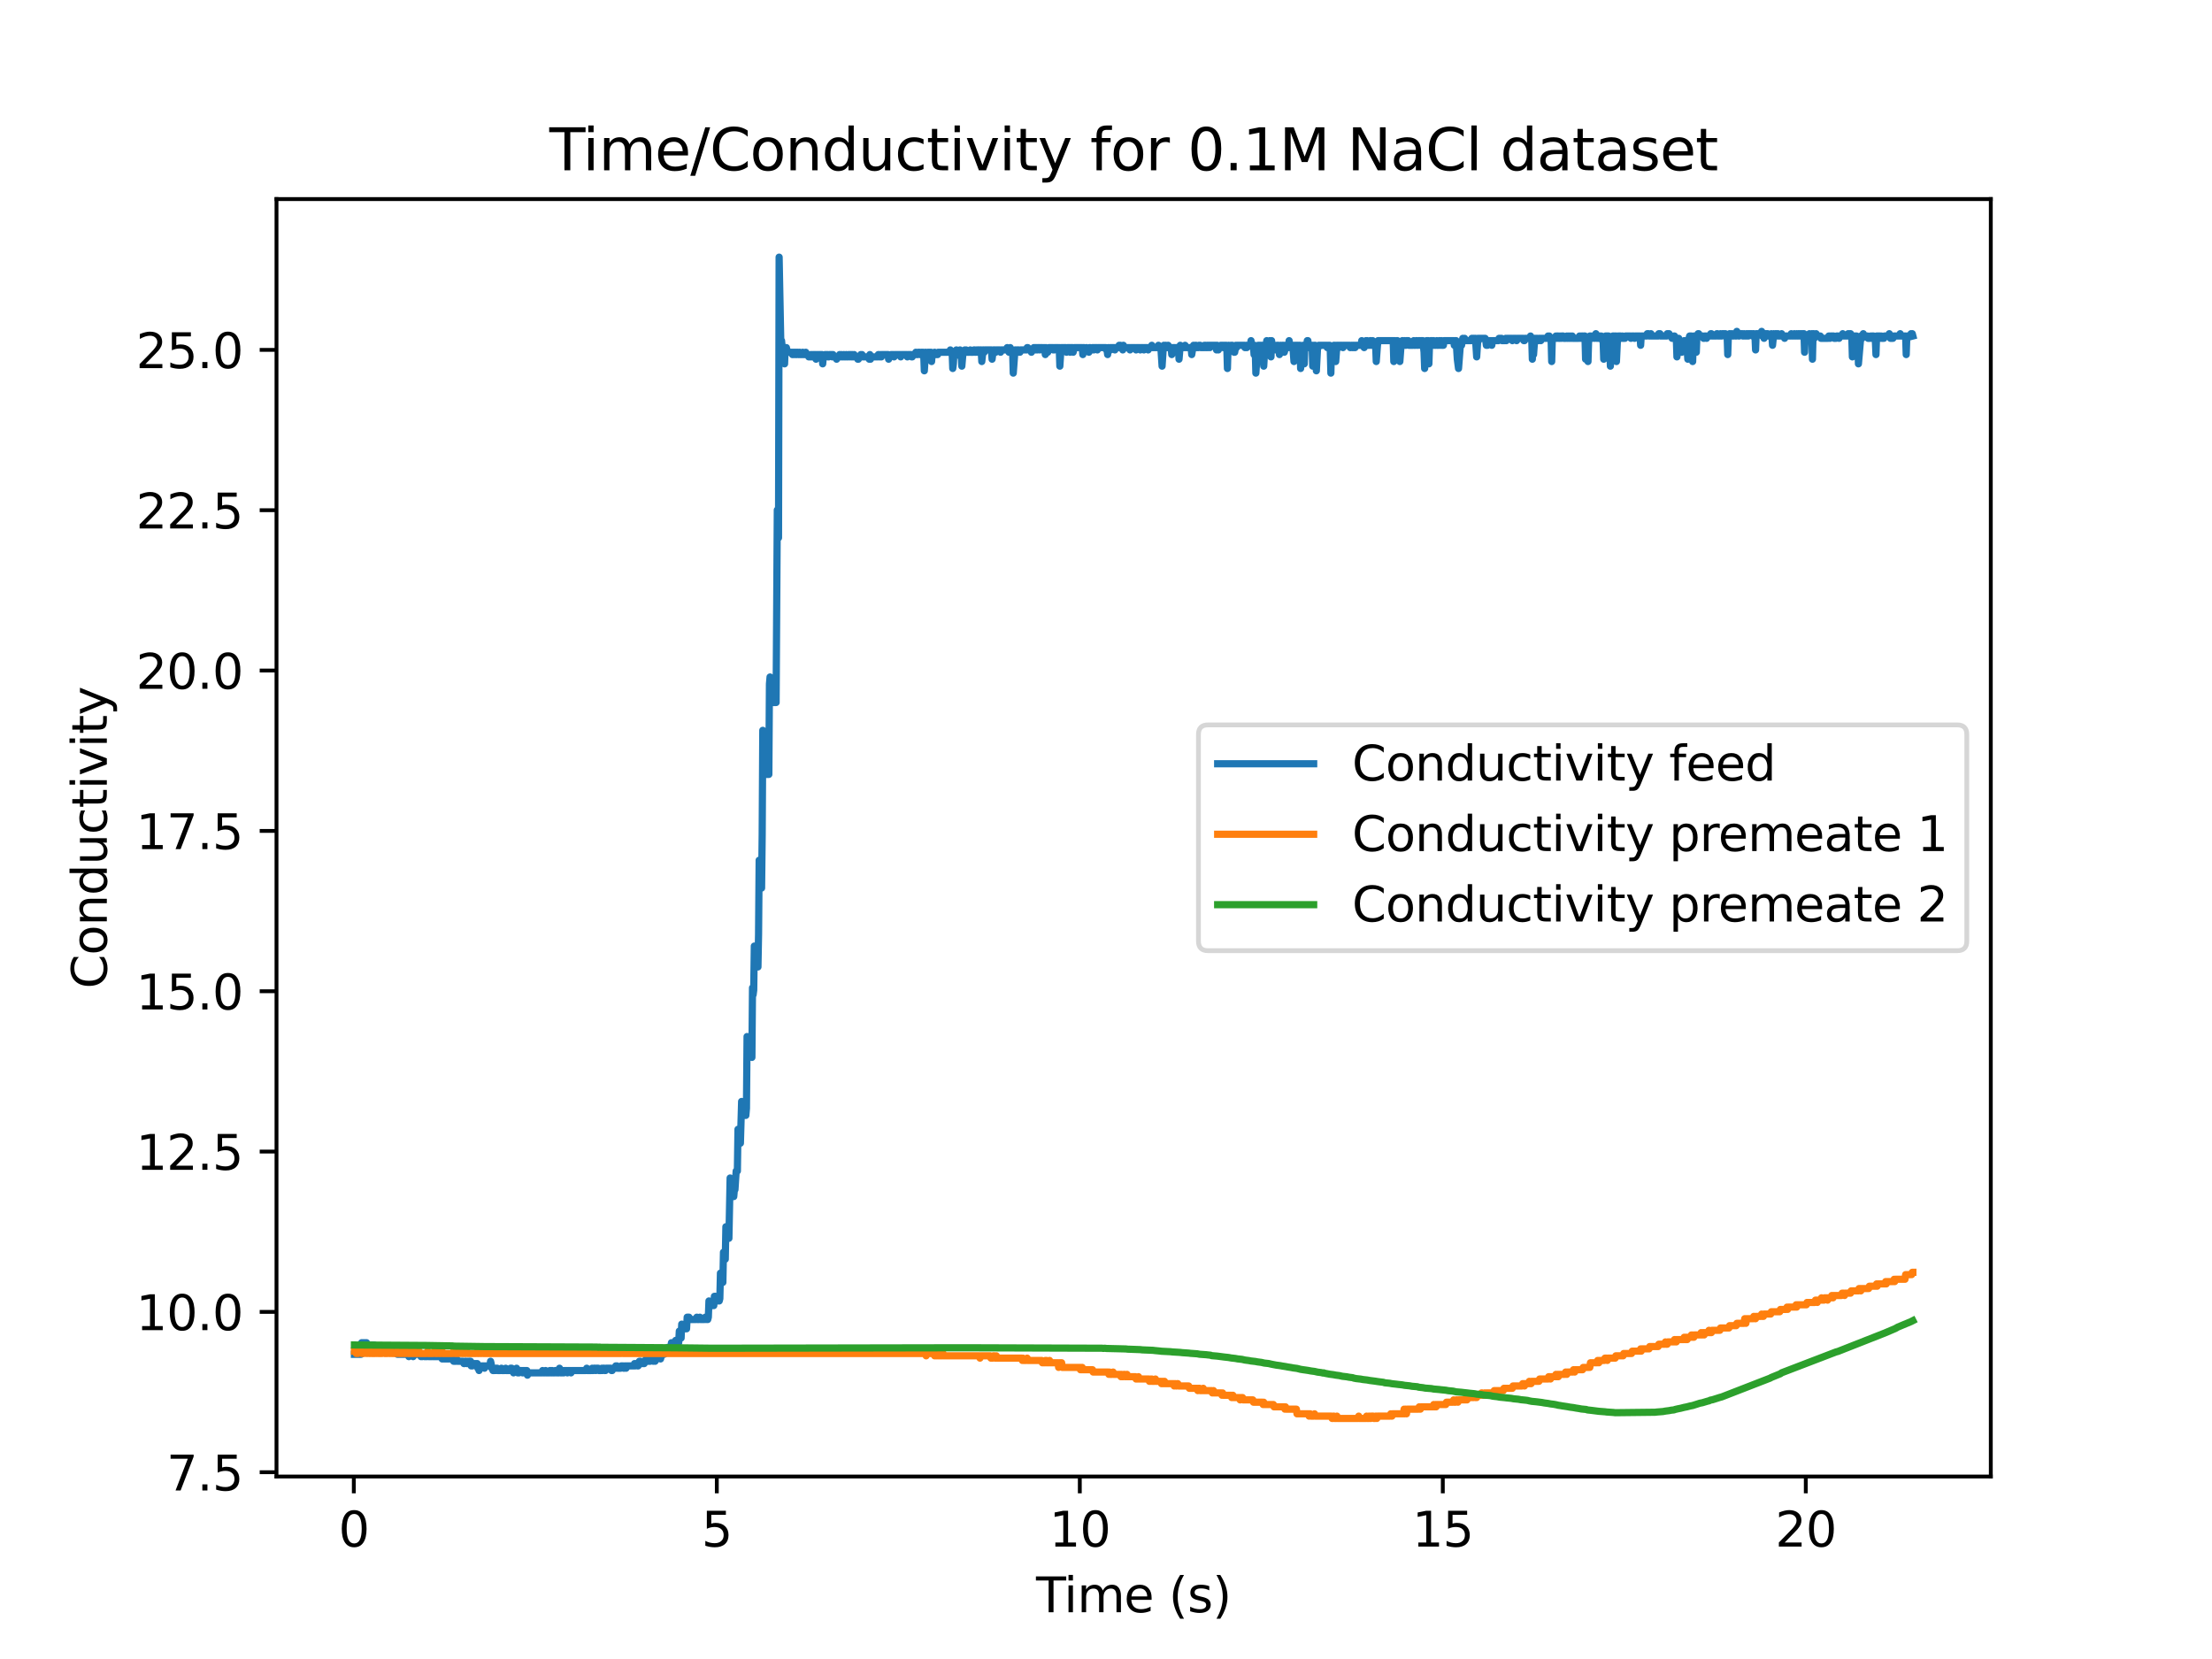 <?xml version="1.0" encoding="utf-8" standalone="no"?>
<!DOCTYPE svg PUBLIC "-//W3C//DTD SVG 1.1//EN"
  "http://www.w3.org/Graphics/SVG/1.1/DTD/svg11.dtd">
<svg xmlns:xlink="http://www.w3.org/1999/xlink" width="460.8pt" height="345.6pt" viewBox="0 0 460.8 345.6" xmlns="http://www.w3.org/2000/svg" version="1.1">
 <defs>
  <style type="text/css">*{stroke-linejoin: round; stroke-linecap: butt}</style>
 </defs>
 <g id="figure_1">
  <g id="patch_1">
   <path d="M 0 345.6 
L 460.8 345.6 
L 460.8 0 
L 0 0 
z
" style="fill: #ffffff"/>
  </g>
  <g id="axes_1">
   <g id="patch_2">
    <path d="M 57.6 307.584 
L 414.72 307.584 
L 414.72 41.472 
L 57.6 41.472 
z
" style="fill: #ffffff"/>
   </g>
   <g id="matplotlib.axis_1">
    <g id="xtick_1">
     <g id="line2d_1">
      <defs>
       <path id="m97717c4338" d="M 0 0 
L 0 3.5 
" style="stroke: #000000; stroke-width: 0.8"/>
      </defs>
      <g>
       <use xlink:href="#m97717c4338" x="73.707" y="307.584" style="stroke: #000000; stroke-width: 0.8"/>
      </g>
     </g>
     <g id="text_1">
      <!-- 0 -->
      <g transform="translate(70.525 322.182) scale(0.1 -0.1)">
       <defs>
        <path id="DejaVuSans-30" d="M 2034 4250 
Q 1547 4250 1301 3770 
Q 1056 3291 1056 2328 
Q 1056 1369 1301 889 
Q 1547 409 2034 409 
Q 2525 409 2770 889 
Q 3016 1369 3016 2328 
Q 3016 3291 2770 3770 
Q 2525 4250 2034 4250 
z
M 2034 4750 
Q 2819 4750 3233 4129 
Q 3647 3509 3647 2328 
Q 3647 1150 3233 529 
Q 2819 -91 2034 -91 
Q 1250 -91 836 529 
Q 422 1150 422 2328 
Q 422 3509 836 4129 
Q 1250 4750 2034 4750 
z
" transform="scale(0.016)"/>
       </defs>
       <use xlink:href="#DejaVuSans-30"/>
      </g>
     </g>
    </g>
    <g id="xtick_2">
     <g id="line2d_2">
      <g>
       <use xlink:href="#m97717c4338" x="149.325" y="307.584" style="stroke: #000000; stroke-width: 0.8"/>
      </g>
     </g>
     <g id="text_2">
      <!-- 5 -->
      <g transform="translate(146.144 322.182) scale(0.1 -0.1)">
       <defs>
        <path id="DejaVuSans-35" d="M 691 4666 
L 3169 4666 
L 3169 4134 
L 1269 4134 
L 1269 2991 
Q 1406 3038 1543 3061 
Q 1681 3084 1819 3084 
Q 2600 3084 3056 2656 
Q 3513 2228 3513 1497 
Q 3513 744 3044 326 
Q 2575 -91 1722 -91 
Q 1428 -91 1123 -41 
Q 819 9 494 109 
L 494 744 
Q 775 591 1075 516 
Q 1375 441 1709 441 
Q 2250 441 2565 725 
Q 2881 1009 2881 1497 
Q 2881 1984 2565 2268 
Q 2250 2553 1709 2553 
Q 1456 2553 1204 2497 
Q 953 2441 691 2322 
L 691 4666 
z
" transform="scale(0.016)"/>
       </defs>
       <use xlink:href="#DejaVuSans-35"/>
      </g>
     </g>
    </g>
    <g id="xtick_3">
     <g id="line2d_3">
      <g>
       <use xlink:href="#m97717c4338" x="224.943" y="307.584" style="stroke: #000000; stroke-width: 0.8"/>
      </g>
     </g>
     <g id="text_3">
      <!-- 10 -->
      <g transform="translate(218.581 322.182) scale(0.1 -0.1)">
       <defs>
        <path id="DejaVuSans-31" d="M 794 531 
L 1825 531 
L 1825 4091 
L 703 3866 
L 703 4441 
L 1819 4666 
L 2450 4666 
L 2450 531 
L 3481 531 
L 3481 0 
L 794 0 
L 794 531 
z
" transform="scale(0.016)"/>
       </defs>
       <use xlink:href="#DejaVuSans-31"/>
       <use xlink:href="#DejaVuSans-30" x="63.623"/>
      </g>
     </g>
    </g>
    <g id="xtick_4">
     <g id="line2d_4">
      <g>
       <use xlink:href="#m97717c4338" x="300.562" y="307.584" style="stroke: #000000; stroke-width: 0.8"/>
      </g>
     </g>
     <g id="text_4">
      <!-- 15 -->
      <g transform="translate(294.199 322.182) scale(0.1 -0.1)">
       <use xlink:href="#DejaVuSans-31"/>
       <use xlink:href="#DejaVuSans-35" x="63.623"/>
      </g>
     </g>
    </g>
    <g id="xtick_5">
     <g id="line2d_5">
      <g>
       <use xlink:href="#m97717c4338" x="376.18" y="307.584" style="stroke: #000000; stroke-width: 0.8"/>
      </g>
     </g>
     <g id="text_5">
      <!-- 20 -->
      <g transform="translate(369.817 322.182) scale(0.1 -0.1)">
       <defs>
        <path id="DejaVuSans-32" d="M 1228 531 
L 3431 531 
L 3431 0 
L 469 0 
L 469 531 
Q 828 903 1448 1529 
Q 2069 2156 2228 2338 
Q 2531 2678 2651 2914 
Q 2772 3150 2772 3378 
Q 2772 3750 2511 3984 
Q 2250 4219 1831 4219 
Q 1534 4219 1204 4116 
Q 875 4013 500 3803 
L 500 4441 
Q 881 4594 1212 4672 
Q 1544 4750 1819 4750 
Q 2544 4750 2975 4387 
Q 3406 4025 3406 3419 
Q 3406 3131 3298 2873 
Q 3191 2616 2906 2266 
Q 2828 2175 2409 1742 
Q 1991 1309 1228 531 
z
" transform="scale(0.016)"/>
       </defs>
       <use xlink:href="#DejaVuSans-32"/>
       <use xlink:href="#DejaVuSans-30" x="63.623"/>
      </g>
     </g>
    </g>
    <g id="text_6">
     <!-- Time (s) -->
     <g transform="translate(215.831 335.861) scale(0.1 -0.1)">
      <defs>
       <path id="DejaVuSans-54" d="M -19 4666 
L 3928 4666 
L 3928 4134 
L 2272 4134 
L 2272 0 
L 1638 0 
L 1638 4134 
L -19 4134 
L -19 4666 
z
" transform="scale(0.016)"/>
       <path id="DejaVuSans-69" d="M 603 3500 
L 1178 3500 
L 1178 0 
L 603 0 
L 603 3500 
z
M 603 4863 
L 1178 4863 
L 1178 4134 
L 603 4134 
L 603 4863 
z
" transform="scale(0.016)"/>
       <path id="DejaVuSans-6d" d="M 3328 2828 
Q 3544 3216 3844 3400 
Q 4144 3584 4550 3584 
Q 5097 3584 5394 3201 
Q 5691 2819 5691 2113 
L 5691 0 
L 5113 0 
L 5113 2094 
Q 5113 2597 4934 2840 
Q 4756 3084 4391 3084 
Q 3944 3084 3684 2787 
Q 3425 2491 3425 1978 
L 3425 0 
L 2847 0 
L 2847 2094 
Q 2847 2600 2669 2842 
Q 2491 3084 2119 3084 
Q 1678 3084 1418 2786 
Q 1159 2488 1159 1978 
L 1159 0 
L 581 0 
L 581 3500 
L 1159 3500 
L 1159 2956 
Q 1356 3278 1631 3431 
Q 1906 3584 2284 3584 
Q 2666 3584 2933 3390 
Q 3200 3197 3328 2828 
z
" transform="scale(0.016)"/>
       <path id="DejaVuSans-65" d="M 3597 1894 
L 3597 1613 
L 953 1613 
Q 991 1019 1311 708 
Q 1631 397 2203 397 
Q 2534 397 2845 478 
Q 3156 559 3463 722 
L 3463 178 
Q 3153 47 2828 -22 
Q 2503 -91 2169 -91 
Q 1331 -91 842 396 
Q 353 884 353 1716 
Q 353 2575 817 3079 
Q 1281 3584 2069 3584 
Q 2775 3584 3186 3129 
Q 3597 2675 3597 1894 
z
M 3022 2063 
Q 3016 2534 2758 2815 
Q 2500 3097 2075 3097 
Q 1594 3097 1305 2825 
Q 1016 2553 972 2059 
L 3022 2063 
z
" transform="scale(0.016)"/>
       <path id="DejaVuSans-20" transform="scale(0.016)"/>
       <path id="DejaVuSans-28" d="M 1984 4856 
Q 1566 4138 1362 3434 
Q 1159 2731 1159 2009 
Q 1159 1288 1364 580 
Q 1569 -128 1984 -844 
L 1484 -844 
Q 1016 -109 783 600 
Q 550 1309 550 2009 
Q 550 2706 781 3412 
Q 1013 4119 1484 4856 
L 1984 4856 
z
" transform="scale(0.016)"/>
       <path id="DejaVuSans-73" d="M 2834 3397 
L 2834 2853 
Q 2591 2978 2328 3040 
Q 2066 3103 1784 3103 
Q 1356 3103 1142 2972 
Q 928 2841 928 2578 
Q 928 2378 1081 2264 
Q 1234 2150 1697 2047 
L 1894 2003 
Q 2506 1872 2764 1633 
Q 3022 1394 3022 966 
Q 3022 478 2636 193 
Q 2250 -91 1575 -91 
Q 1294 -91 989 -36 
Q 684 19 347 128 
L 347 722 
Q 666 556 975 473 
Q 1284 391 1588 391 
Q 1994 391 2212 530 
Q 2431 669 2431 922 
Q 2431 1156 2273 1281 
Q 2116 1406 1581 1522 
L 1381 1569 
Q 847 1681 609 1914 
Q 372 2147 372 2553 
Q 372 3047 722 3315 
Q 1072 3584 1716 3584 
Q 2034 3584 2315 3537 
Q 2597 3491 2834 3397 
z
" transform="scale(0.016)"/>
       <path id="DejaVuSans-29" d="M 513 4856 
L 1013 4856 
Q 1481 4119 1714 3412 
Q 1947 2706 1947 2009 
Q 1947 1309 1714 600 
Q 1481 -109 1013 -844 
L 513 -844 
Q 928 -128 1133 580 
Q 1338 1288 1338 2009 
Q 1338 2731 1133 3434 
Q 928 4138 513 4856 
z
" transform="scale(0.016)"/>
      </defs>
      <use xlink:href="#DejaVuSans-54"/>
      <use xlink:href="#DejaVuSans-69" x="57.959"/>
      <use xlink:href="#DejaVuSans-6d" x="85.742"/>
      <use xlink:href="#DejaVuSans-65" x="183.154"/>
      <use xlink:href="#DejaVuSans-20" x="244.678"/>
      <use xlink:href="#DejaVuSans-28" x="276.465"/>
      <use xlink:href="#DejaVuSans-73" x="315.479"/>
      <use xlink:href="#DejaVuSans-29" x="367.578"/>
     </g>
    </g>
   </g>
   <g id="matplotlib.axis_2">
    <g id="ytick_1">
     <g id="line2d_6">
      <defs>
       <path id="m2ab0c8ac73" d="M 0 0 
L -3.5 0 
" style="stroke: #000000; stroke-width: 0.8"/>
      </defs>
      <g>
       <use xlink:href="#m2ab0c8ac73" x="57.6" y="306.692" style="stroke: #000000; stroke-width: 0.8"/>
      </g>
     </g>
     <g id="text_7">
      <!-- 7.5 -->
      <g transform="translate(34.697 310.491) scale(0.1 -0.1)">
       <defs>
        <path id="DejaVuSans-37" d="M 525 4666 
L 3525 4666 
L 3525 4397 
L 1831 0 
L 1172 0 
L 2766 4134 
L 525 4134 
L 525 4666 
z
" transform="scale(0.016)"/>
        <path id="DejaVuSans-2e" d="M 684 794 
L 1344 794 
L 1344 0 
L 684 0 
L 684 794 
z
" transform="scale(0.016)"/>
       </defs>
       <use xlink:href="#DejaVuSans-37"/>
       <use xlink:href="#DejaVuSans-2e" x="63.623"/>
       <use xlink:href="#DejaVuSans-35" x="95.41"/>
      </g>
     </g>
    </g>
    <g id="ytick_2">
     <g id="line2d_7">
      <g>
       <use xlink:href="#m2ab0c8ac73" x="57.6" y="273.291" style="stroke: #000000; stroke-width: 0.8"/>
      </g>
     </g>
     <g id="text_8">
      <!-- 10.0 -->
      <g transform="translate(28.334 277.091) scale(0.1 -0.1)">
       <use xlink:href="#DejaVuSans-31"/>
       <use xlink:href="#DejaVuSans-30" x="63.623"/>
       <use xlink:href="#DejaVuSans-2e" x="127.246"/>
       <use xlink:href="#DejaVuSans-30" x="159.033"/>
      </g>
     </g>
    </g>
    <g id="ytick_3">
     <g id="line2d_8">
      <g>
       <use xlink:href="#m2ab0c8ac73" x="57.6" y="239.891" style="stroke: #000000; stroke-width: 0.8"/>
      </g>
     </g>
     <g id="text_9">
      <!-- 12.5 -->
      <g transform="translate(28.334 243.69) scale(0.1 -0.1)">
       <use xlink:href="#DejaVuSans-31"/>
       <use xlink:href="#DejaVuSans-32" x="63.623"/>
       <use xlink:href="#DejaVuSans-2e" x="127.246"/>
       <use xlink:href="#DejaVuSans-35" x="159.033"/>
      </g>
     </g>
    </g>
    <g id="ytick_4">
     <g id="line2d_9">
      <g>
       <use xlink:href="#m2ab0c8ac73" x="57.6" y="206.49" style="stroke: #000000; stroke-width: 0.8"/>
      </g>
     </g>
     <g id="text_10">
      <!-- 15.0 -->
      <g transform="translate(28.334 210.29) scale(0.1 -0.1)">
       <use xlink:href="#DejaVuSans-31"/>
       <use xlink:href="#DejaVuSans-35" x="63.623"/>
       <use xlink:href="#DejaVuSans-2e" x="127.246"/>
       <use xlink:href="#DejaVuSans-30" x="159.033"/>
      </g>
     </g>
    </g>
    <g id="ytick_5">
     <g id="line2d_10">
      <g>
       <use xlink:href="#m2ab0c8ac73" x="57.6" y="173.09" style="stroke: #000000; stroke-width: 0.8"/>
      </g>
     </g>
     <g id="text_11">
      <!-- 17.5 -->
      <g transform="translate(28.334 176.889) scale(0.1 -0.1)">
       <use xlink:href="#DejaVuSans-31"/>
       <use xlink:href="#DejaVuSans-37" x="63.623"/>
       <use xlink:href="#DejaVuSans-2e" x="127.246"/>
       <use xlink:href="#DejaVuSans-35" x="159.033"/>
      </g>
     </g>
    </g>
    <g id="ytick_6">
     <g id="line2d_11">
      <g>
       <use xlink:href="#m2ab0c8ac73" x="57.6" y="139.689" style="stroke: #000000; stroke-width: 0.8"/>
      </g>
     </g>
     <g id="text_12">
      <!-- 20.0 -->
      <g transform="translate(28.334 143.488) scale(0.1 -0.1)">
       <use xlink:href="#DejaVuSans-32"/>
       <use xlink:href="#DejaVuSans-30" x="63.623"/>
       <use xlink:href="#DejaVuSans-2e" x="127.246"/>
       <use xlink:href="#DejaVuSans-30" x="159.033"/>
      </g>
     </g>
    </g>
    <g id="ytick_7">
     <g id="line2d_12">
      <g>
       <use xlink:href="#m2ab0c8ac73" x="57.6" y="106.289" style="stroke: #000000; stroke-width: 0.8"/>
      </g>
     </g>
     <g id="text_13">
      <!-- 22.5 -->
      <g transform="translate(28.334 110.088) scale(0.1 -0.1)">
       <use xlink:href="#DejaVuSans-32"/>
       <use xlink:href="#DejaVuSans-32" x="63.623"/>
       <use xlink:href="#DejaVuSans-2e" x="127.246"/>
       <use xlink:href="#DejaVuSans-35" x="159.033"/>
      </g>
     </g>
    </g>
    <g id="ytick_8">
     <g id="line2d_13">
      <g>
       <use xlink:href="#m2ab0c8ac73" x="57.6" y="72.888" style="stroke: #000000; stroke-width: 0.8"/>
      </g>
     </g>
     <g id="text_14">
      <!-- 25.0 -->
      <g transform="translate(28.334 76.687) scale(0.1 -0.1)">
       <use xlink:href="#DejaVuSans-32"/>
       <use xlink:href="#DejaVuSans-35" x="63.623"/>
       <use xlink:href="#DejaVuSans-2e" x="127.246"/>
       <use xlink:href="#DejaVuSans-30" x="159.033"/>
      </g>
     </g>
    </g>
    <g id="text_15">
     <!-- Conductivity -->
     <g transform="translate(22.255 205.957) rotate(-90) scale(0.1 -0.1)">
      <defs>
       <path id="DejaVuSans-43" d="M 4122 4306 
L 4122 3641 
Q 3803 3938 3442 4084 
Q 3081 4231 2675 4231 
Q 1875 4231 1450 3742 
Q 1025 3253 1025 2328 
Q 1025 1406 1450 917 
Q 1875 428 2675 428 
Q 3081 428 3442 575 
Q 3803 722 4122 1019 
L 4122 359 
Q 3791 134 3420 21 
Q 3050 -91 2638 -91 
Q 1578 -91 968 557 
Q 359 1206 359 2328 
Q 359 3453 968 4101 
Q 1578 4750 2638 4750 
Q 3056 4750 3426 4639 
Q 3797 4528 4122 4306 
z
" transform="scale(0.016)"/>
       <path id="DejaVuSans-6f" d="M 1959 3097 
Q 1497 3097 1228 2736 
Q 959 2375 959 1747 
Q 959 1119 1226 758 
Q 1494 397 1959 397 
Q 2419 397 2687 759 
Q 2956 1122 2956 1747 
Q 2956 2369 2687 2733 
Q 2419 3097 1959 3097 
z
M 1959 3584 
Q 2709 3584 3137 3096 
Q 3566 2609 3566 1747 
Q 3566 888 3137 398 
Q 2709 -91 1959 -91 
Q 1206 -91 779 398 
Q 353 888 353 1747 
Q 353 2609 779 3096 
Q 1206 3584 1959 3584 
z
" transform="scale(0.016)"/>
       <path id="DejaVuSans-6e" d="M 3513 2113 
L 3513 0 
L 2938 0 
L 2938 2094 
Q 2938 2591 2744 2837 
Q 2550 3084 2163 3084 
Q 1697 3084 1428 2787 
Q 1159 2491 1159 1978 
L 1159 0 
L 581 0 
L 581 3500 
L 1159 3500 
L 1159 2956 
Q 1366 3272 1645 3428 
Q 1925 3584 2291 3584 
Q 2894 3584 3203 3211 
Q 3513 2838 3513 2113 
z
" transform="scale(0.016)"/>
       <path id="DejaVuSans-64" d="M 2906 2969 
L 2906 4863 
L 3481 4863 
L 3481 0 
L 2906 0 
L 2906 525 
Q 2725 213 2448 61 
Q 2172 -91 1784 -91 
Q 1150 -91 751 415 
Q 353 922 353 1747 
Q 353 2572 751 3078 
Q 1150 3584 1784 3584 
Q 2172 3584 2448 3432 
Q 2725 3281 2906 2969 
z
M 947 1747 
Q 947 1113 1208 752 
Q 1469 391 1925 391 
Q 2381 391 2643 752 
Q 2906 1113 2906 1747 
Q 2906 2381 2643 2742 
Q 2381 3103 1925 3103 
Q 1469 3103 1208 2742 
Q 947 2381 947 1747 
z
" transform="scale(0.016)"/>
       <path id="DejaVuSans-75" d="M 544 1381 
L 544 3500 
L 1119 3500 
L 1119 1403 
Q 1119 906 1312 657 
Q 1506 409 1894 409 
Q 2359 409 2629 706 
Q 2900 1003 2900 1516 
L 2900 3500 
L 3475 3500 
L 3475 0 
L 2900 0 
L 2900 538 
Q 2691 219 2414 64 
Q 2138 -91 1772 -91 
Q 1169 -91 856 284 
Q 544 659 544 1381 
z
M 1991 3584 
L 1991 3584 
z
" transform="scale(0.016)"/>
       <path id="DejaVuSans-63" d="M 3122 3366 
L 3122 2828 
Q 2878 2963 2633 3030 
Q 2388 3097 2138 3097 
Q 1578 3097 1268 2742 
Q 959 2388 959 1747 
Q 959 1106 1268 751 
Q 1578 397 2138 397 
Q 2388 397 2633 464 
Q 2878 531 3122 666 
L 3122 134 
Q 2881 22 2623 -34 
Q 2366 -91 2075 -91 
Q 1284 -91 818 406 
Q 353 903 353 1747 
Q 353 2603 823 3093 
Q 1294 3584 2113 3584 
Q 2378 3584 2631 3529 
Q 2884 3475 3122 3366 
z
" transform="scale(0.016)"/>
       <path id="DejaVuSans-74" d="M 1172 4494 
L 1172 3500 
L 2356 3500 
L 2356 3053 
L 1172 3053 
L 1172 1153 
Q 1172 725 1289 603 
Q 1406 481 1766 481 
L 2356 481 
L 2356 0 
L 1766 0 
Q 1100 0 847 248 
Q 594 497 594 1153 
L 594 3053 
L 172 3053 
L 172 3500 
L 594 3500 
L 594 4494 
L 1172 4494 
z
" transform="scale(0.016)"/>
       <path id="DejaVuSans-76" d="M 191 3500 
L 800 3500 
L 1894 563 
L 2988 3500 
L 3597 3500 
L 2284 0 
L 1503 0 
L 191 3500 
z
" transform="scale(0.016)"/>
       <path id="DejaVuSans-79" d="M 2059 -325 
Q 1816 -950 1584 -1140 
Q 1353 -1331 966 -1331 
L 506 -1331 
L 506 -850 
L 844 -850 
Q 1081 -850 1212 -737 
Q 1344 -625 1503 -206 
L 1606 56 
L 191 3500 
L 800 3500 
L 1894 763 
L 2988 3500 
L 3597 3500 
L 2059 -325 
z
" transform="scale(0.016)"/>
      </defs>
      <use xlink:href="#DejaVuSans-43"/>
      <use xlink:href="#DejaVuSans-6f" x="69.824"/>
      <use xlink:href="#DejaVuSans-6e" x="131.006"/>
      <use xlink:href="#DejaVuSans-64" x="194.385"/>
      <use xlink:href="#DejaVuSans-75" x="257.861"/>
      <use xlink:href="#DejaVuSans-63" x="321.24"/>
      <use xlink:href="#DejaVuSans-74" x="376.221"/>
      <use xlink:href="#DejaVuSans-69" x="415.43"/>
      <use xlink:href="#DejaVuSans-76" x="443.213"/>
      <use xlink:href="#DejaVuSans-69" x="502.393"/>
      <use xlink:href="#DejaVuSans-74" x="530.176"/>
      <use xlink:href="#DejaVuSans-79" x="569.385"/>
     </g>
    </g>
   </g>
   <g id="line2d_14">
    <path d="M 73.833 282.126 
L 75.219 282.126 
L 75.345 279.71 
L 75.471 280.193 
L 75.597 279.71 
L 75.723 279.71 
L 75.849 280.193 
L 75.975 279.71 
L 76.101 279.71 
L 76.227 280.193 
L 76.353 279.71 
L 76.479 280.193 
L 77.488 280.193 
L 77.614 280.677 
L 77.74 280.193 
L 77.992 280.193 
L 78.118 280.677 
L 78.874 280.677 
L 79 281.161 
L 79.252 281.161 
L 79.378 280.677 
L 79.504 281.161 
L 80.638 281.161 
L 80.764 281.643 
L 80.89 281.161 
L 81.142 281.161 
L 81.269 281.643 
L 82.655 281.643 
L 82.781 282.126 
L 85.049 282.126 
L 85.175 282.61 
L 85.302 282.126 
L 85.932 282.126 
L 86.058 282.61 
L 86.184 282.126 
L 87.57 282.126 
L 87.696 282.61 
L 87.822 282.126 
L 87.948 282.61 
L 88.074 282.126 
L 88.326 282.126 
L 88.452 282.61 
L 88.704 282.61 
L 88.83 282.126 
L 88.956 282.61 
L 89.082 282.126 
L 89.208 282.126 
L 89.334 282.61 
L 89.965 282.61 
L 90.091 282.126 
L 90.217 282.61 
L 91.981 282.61 
L 92.107 283.092 
L 92.233 282.61 
L 92.359 283.092 
L 92.485 282.61 
L 92.611 283.092 
L 94.376 283.092 
L 94.502 283.576 
L 95.006 283.576 
L 95.132 283.092 
L 95.258 283.576 
L 96.518 283.576 
L 96.644 284.06 
L 96.77 284.06 
L 96.896 283.576 
L 97.148 283.576 
L 97.274 284.06 
L 97.4 283.576 
L 97.526 284.06 
L 97.652 283.576 
L 98.031 283.576 
L 98.157 284.542 
L 98.409 284.542 
L 98.535 284.06 
L 99.417 284.06 
L 99.543 285.026 
L 99.669 285.026 
L 99.795 285.509 
L 99.921 285.026 
L 100.173 285.026 
L 100.299 284.542 
L 100.803 284.542 
L 100.929 285.026 
L 101.055 284.542 
L 102.064 284.542 
L 102.19 283.576 
L 102.316 284.06 
L 102.442 285.026 
L 102.568 285.026 
L 102.694 285.509 
L 103.072 285.509 
L 103.198 285.026 
L 103.324 285.509 
L 103.45 285.026 
L 103.576 285.026 
L 103.702 285.509 
L 104.332 285.509 
L 104.458 285.026 
L 104.584 285.509 
L 105.214 285.509 
L 105.34 285.026 
L 105.466 285.509 
L 106.223 285.509 
L 106.349 285.026 
L 106.601 285.026 
L 106.727 285.509 
L 106.853 285.509 
L 106.979 285.992 
L 107.105 285.509 
L 107.483 285.509 
L 107.609 285.026 
L 107.861 285.992 
L 108.113 285.992 
L 108.239 285.509 
L 108.743 285.509 
L 108.869 285.992 
L 108.995 285.509 
L 109.121 285.509 
L 109.247 285.992 
L 109.373 285.509 
L 109.499 285.992 
L 109.625 285.509 
L 109.751 285.509 
L 109.877 286.475 
L 110.003 285.992 
L 112.902 285.992 
L 113.028 285.509 
L 113.154 285.992 
L 113.532 285.992 
L 113.658 285.509 
L 113.784 285.992 
L 114.415 285.992 
L 114.541 285.509 
L 114.667 285.992 
L 114.793 285.509 
L 114.919 285.992 
L 115.045 285.509 
L 115.171 285.992 
L 115.549 285.992 
L 115.675 285.509 
L 115.801 285.509 
L 115.927 285.992 
L 116.053 285.509 
L 116.179 285.992 
L 116.431 285.992 
L 116.557 285.026 
L 116.809 285.992 
L 116.935 285.992 
L 117.061 285.509 
L 117.187 285.992 
L 117.313 285.509 
L 117.439 285.992 
L 117.565 285.509 
L 118.069 285.509 
L 118.195 285.992 
L 118.321 285.509 
L 118.826 285.509 
L 118.952 285.992 
L 119.078 285.509 
L 122.102 285.509 
L 122.228 285.026 
L 122.354 285.509 
L 123.237 285.509 
L 123.363 285.026 
L 123.489 285.509 
L 123.615 285.509 
L 123.741 285.026 
L 123.993 285.026 
L 124.119 285.509 
L 124.245 285.026 
L 124.623 285.026 
L 124.749 285.509 
L 125.253 285.509 
L 125.379 285.026 
L 125.505 285.509 
L 125.631 285.026 
L 125.883 285.026 
L 126.009 285.509 
L 126.135 285.509 
L 126.261 285.026 
L 127.27 285.026 
L 127.396 285.509 
L 127.522 285.509 
L 127.648 285.026 
L 128.152 285.026 
L 128.278 284.542 
L 128.404 285.026 
L 128.53 284.542 
L 128.656 285.026 
L 129.286 285.026 
L 129.412 284.542 
L 129.79 284.542 
L 129.916 285.026 
L 130.042 285.026 
L 130.168 284.542 
L 130.294 284.542 
L 130.42 285.026 
L 130.546 284.542 
L 132.059 284.542 
L 132.185 284.06 
L 132.311 284.542 
L 132.437 284.06 
L 132.689 284.06 
L 132.815 284.542 
L 132.941 284.542 
L 133.193 283.576 
L 133.445 283.576 
L 133.571 284.06 
L 134.201 284.06 
L 134.327 283.576 
L 134.453 283.576 
L 134.579 283.092 
L 134.705 283.576 
L 135.462 283.576 
L 135.588 283.092 
L 135.966 283.092 
L 136.092 283.576 
L 136.218 283.092 
L 136.344 283.092 
L 136.47 283.576 
L 136.596 283.092 
L 136.974 283.092 
L 137.1 282.61 
L 137.478 282.61 
L 137.604 283.092 
L 137.856 282.126 
L 138.36 282.126 
L 138.486 281.643 
L 138.99 281.643 
L 139.117 280.677 
L 139.495 280.677 
L 139.621 281.161 
L 139.747 280.677 
L 139.873 279.71 
L 139.999 279.71 
L 140.125 280.193 
L 140.629 280.193 
L 140.755 279.227 
L 141.133 279.227 
L 141.259 279.71 
L 141.385 279.71 
L 141.511 277.294 
L 141.637 277.778 
L 141.763 277.778 
L 141.889 278.744 
L 142.015 275.844 
L 142.141 276.328 
L 142.393 276.328 
L 142.519 276.81 
L 142.645 276.328 
L 142.771 276.81 
L 142.897 276.328 
L 143.023 276.81 
L 143.149 274.395 
L 143.528 274.395 
L 143.654 274.879 
L 145.04 274.879 
L 145.166 274.395 
L 145.292 274.879 
L 145.67 274.879 
L 145.796 274.395 
L 145.922 274.879 
L 146.804 274.879 
L 146.93 274.395 
L 147.056 274.879 
L 147.182 274.395 
L 147.309 274.879 
L 147.435 274.879 
L 147.561 274.395 
L 147.687 271.012 
L 147.813 271.496 
L 147.939 271.496 
L 148.065 271.979 
L 148.695 271.979 
L 148.821 270.046 
L 149.073 270.046 
L 149.199 270.53 
L 149.325 270.53 
L 149.451 271.012 
L 149.829 271.012 
L 149.955 270.53 
L 150.081 265.214 
L 150.207 266.18 
L 150.333 266.18 
L 150.585 267.147 
L 150.711 260.865 
L 150.837 261.349 
L 150.963 261.349 
L 151.089 262.315 
L 151.215 255.55 
L 151.468 257 
L 151.72 257.966 
L 151.846 257.966 
L 152.098 245.402 
L 152.224 246.851 
L 152.35 247.335 
L 152.602 248.785 
L 152.728 249.268 
L 152.854 249.268 
L 152.98 247.819 
L 153.106 247.819 
L 153.358 243.952 
L 153.61 243.952 
L 153.736 235.255 
L 154.114 237.67 
L 154.24 238.154 
L 154.492 229.456 
L 154.618 229.94 
L 154.744 230.906 
L 154.87 230.906 
L 154.996 231.872 
L 155.122 231.872 
L 155.248 232.356 
L 155.374 232.356 
L 155.5 230.906 
L 155.627 215.927 
L 156.131 219.309 
L 156.257 219.792 
L 156.509 219.792 
L 156.635 220.275 
L 156.761 205.78 
L 156.887 207.229 
L 157.013 206.262 
L 157.139 197.082 
L 157.517 200.947 
L 157.643 201.431 
L 157.895 201.431 
L 158.021 194.665 
L 158.147 179.202 
L 158.651 185.002 
L 158.777 173.887 
L 158.903 152.142 
L 159.533 160.841 
L 159.659 161.323 
L 160.164 161.323 
L 160.29 142.479 
L 160.416 141.029 
L 160.92 145.862 
L 161.046 146.344 
L 161.676 146.344 
L 161.928 106.238 
L 162.054 108.653 
L 162.18 112.036 
L 162.306 53.568 
L 162.684 72.896 
L 162.81 70.963 
L 163.062 73.38 
L 163.188 73.38 
L 163.314 72.896 
L 163.44 75.795 
L 163.566 72.414 
L 163.692 72.896 
L 163.818 72.414 
L 164.071 73.38 
L 164.953 73.38 
L 165.079 73.863 
L 165.205 73.38 
L 165.331 73.863 
L 165.457 73.38 
L 165.583 73.38 
L 165.709 73.863 
L 165.835 73.38 
L 165.961 73.863 
L 166.087 73.38 
L 166.213 73.38 
L 166.339 73.863 
L 166.465 73.863 
L 166.591 73.38 
L 166.717 73.863 
L 167.095 73.863 
L 167.221 73.38 
L 167.347 73.863 
L 167.725 73.863 
L 167.851 73.38 
L 167.978 73.863 
L 168.356 73.863 
L 168.482 74.346 
L 168.734 74.346 
L 168.86 73.863 
L 168.986 74.346 
L 169.112 73.863 
L 169.238 74.346 
L 169.364 73.863 
L 169.868 73.863 
L 169.994 74.829 
L 170.12 73.863 
L 170.246 73.863 
L 170.372 74.346 
L 170.498 73.863 
L 171.254 73.863 
L 171.38 75.795 
L 171.506 74.346 
L 171.758 74.346 
L 171.884 73.863 
L 172.01 74.346 
L 172.137 73.863 
L 172.389 73.863 
L 172.515 74.346 
L 172.641 74.346 
L 172.767 73.863 
L 173.271 73.863 
L 173.397 74.346 
L 173.523 73.863 
L 173.649 74.346 
L 174.153 74.346 
L 174.279 74.829 
L 174.405 74.346 
L 174.783 74.346 
L 174.909 73.863 
L 175.035 74.346 
L 175.161 74.346 
L 175.287 73.863 
L 175.413 74.346 
L 175.665 74.346 
L 175.791 73.863 
L 175.917 74.346 
L 176.169 74.346 
L 176.296 73.863 
L 176.422 74.346 
L 176.674 74.346 
L 176.8 73.863 
L 176.926 73.863 
L 177.052 74.346 
L 177.178 73.863 
L 177.304 73.863 
L 177.43 74.346 
L 177.556 73.863 
L 177.682 74.346 
L 177.808 74.346 
L 177.934 73.863 
L 178.06 74.346 
L 178.564 74.346 
L 178.69 74.829 
L 178.816 74.829 
L 178.942 74.346 
L 179.194 74.346 
L 179.32 73.863 
L 179.446 74.346 
L 179.572 73.863 
L 179.698 74.346 
L 180.959 74.346 
L 181.085 74.829 
L 181.211 73.863 
L 181.337 74.829 
L 181.463 74.346 
L 182.849 74.346 
L 182.975 73.863 
L 183.101 73.863 
L 183.227 74.346 
L 183.353 74.346 
L 183.479 73.863 
L 183.605 74.346 
L 183.731 73.863 
L 184.992 73.863 
L 185.118 74.829 
L 185.244 74.346 
L 185.496 74.346 
L 185.622 73.863 
L 186.126 73.863 
L 186.252 74.346 
L 186.378 73.863 
L 187.512 73.863 
L 187.638 74.346 
L 187.764 73.863 
L 188.899 73.863 
L 189.025 74.346 
L 189.151 73.863 
L 189.781 73.863 
L 189.907 74.346 
L 190.033 74.346 
L 190.159 73.863 
L 190.663 73.863 
L 190.789 73.38 
L 190.915 73.863 
L 191.167 73.863 
L 191.293 73.38 
L 191.545 73.38 
L 191.671 73.863 
L 191.797 73.863 
L 191.923 73.38 
L 192.049 73.38 
L 192.175 73.863 
L 192.301 73.38 
L 192.427 73.863 
L 192.553 77.245 
L 192.806 73.38 
L 192.932 73.863 
L 193.184 73.863 
L 193.31 73.38 
L 193.94 73.38 
L 194.066 75.313 
L 194.192 73.863 
L 194.57 73.863 
L 194.696 73.38 
L 194.822 73.863 
L 195.326 73.863 
L 195.452 73.38 
L 197.847 73.38 
L 197.973 72.896 
L 198.099 73.38 
L 198.351 73.38 
L 198.477 76.763 
L 198.603 75.795 
L 198.729 73.38 
L 199.107 73.38 
L 199.233 72.896 
L 199.359 73.38 
L 199.863 73.38 
L 199.989 72.896 
L 200.115 74.346 
L 200.241 73.863 
L 200.367 76.279 
L 200.619 73.38 
L 200.871 73.38 
L 200.997 72.896 
L 201.124 73.38 
L 201.25 72.896 
L 201.376 73.38 
L 202.006 73.38 
L 202.132 72.896 
L 202.258 73.38 
L 202.762 73.38 
L 202.888 72.896 
L 203.014 72.896 
L 203.14 73.38 
L 203.266 73.38 
L 203.392 72.896 
L 203.518 73.38 
L 203.644 72.896 
L 204.022 72.896 
L 204.148 73.38 
L 204.274 72.896 
L 204.4 72.896 
L 204.526 75.313 
L 204.778 72.896 
L 204.904 72.896 
L 205.03 73.38 
L 205.156 72.896 
L 206.543 72.896 
L 206.669 74.829 
L 206.921 72.896 
L 207.299 72.896 
L 207.425 73.38 
L 207.551 72.896 
L 208.307 72.896 
L 208.433 73.38 
L 208.559 72.896 
L 209.694 72.896 
L 209.82 72.414 
L 209.946 72.896 
L 210.072 72.896 
L 210.198 73.38 
L 210.45 72.414 
L 210.576 72.896 
L 210.828 72.896 
L 210.954 73.38 
L 211.08 77.729 
L 211.332 74.346 
L 211.458 72.896 
L 211.584 72.896 
L 211.71 73.38 
L 211.836 72.896 
L 212.214 72.896 
L 212.34 73.38 
L 212.466 73.38 
L 212.592 72.896 
L 213.853 72.896 
L 213.979 72.414 
L 214.105 72.414 
L 214.231 72.896 
L 214.735 72.896 
L 214.861 73.38 
L 214.987 72.896 
L 215.239 72.896 
L 215.365 72.414 
L 215.491 72.414 
L 215.617 72.896 
L 215.743 72.414 
L 215.869 72.896 
L 215.995 72.414 
L 216.121 72.896 
L 216.247 72.414 
L 216.499 72.414 
L 216.625 72.896 
L 216.751 72.414 
L 217.129 72.414 
L 217.255 72.896 
L 217.381 72.896 
L 217.507 72.414 
L 217.634 72.896 
L 217.76 73.863 
L 217.886 72.414 
L 218.138 73.38 
L 218.264 73.38 
L 218.516 72.414 
L 219.272 72.414 
L 219.398 72.896 
L 219.524 72.414 
L 219.65 72.896 
L 219.776 72.414 
L 220.406 72.414 
L 220.532 72.896 
L 220.658 72.414 
L 220.784 76.279 
L 221.036 72.414 
L 221.162 72.896 
L 221.288 72.414 
L 221.414 72.414 
L 221.54 72.896 
L 221.666 72.414 
L 222.045 72.414 
L 222.171 73.38 
L 222.423 72.414 
L 222.801 72.414 
L 222.927 73.38 
L 223.053 72.414 
L 223.431 72.414 
L 223.557 73.38 
L 223.809 72.414 
L 225.447 72.414 
L 225.573 73.863 
L 225.699 72.414 
L 225.826 72.414 
L 225.952 72.896 
L 226.204 72.896 
L 226.33 72.414 
L 226.456 72.896 
L 226.708 72.896 
L 226.834 73.38 
L 226.96 72.414 
L 227.086 72.414 
L 227.212 72.896 
L 227.464 72.896 
L 227.59 72.414 
L 227.716 72.414 
L 227.842 72.896 
L 227.968 72.414 
L 228.472 72.414 
L 228.598 72.896 
L 228.724 72.414 
L 230.363 72.414 
L 230.489 72.896 
L 230.615 72.896 
L 230.741 73.863 
L 230.867 72.414 
L 230.993 72.896 
L 231.119 72.896 
L 231.245 72.414 
L 231.371 72.896 
L 231.497 72.414 
L 232.127 72.414 
L 232.253 72.896 
L 232.379 72.414 
L 233.009 72.414 
L 233.135 71.93 
L 233.261 72.414 
L 233.387 71.93 
L 233.513 72.414 
L 233.765 72.414 
L 233.891 72.896 
L 234.017 71.93 
L 234.144 72.414 
L 235.278 72.414 
L 235.404 72.896 
L 235.53 72.414 
L 236.538 72.414 
L 236.664 72.896 
L 236.79 72.414 
L 237.42 72.414 
L 237.546 72.896 
L 237.672 72.414 
L 238.176 72.414 
L 238.303 72.896 
L 238.429 72.414 
L 239.059 72.414 
L 239.185 72.896 
L 239.311 72.414 
L 239.815 72.414 
L 239.941 71.93 
L 240.067 72.414 
L 241.201 72.414 
L 241.327 71.93 
L 241.453 72.414 
L 241.831 72.414 
L 242.083 76.279 
L 242.335 72.414 
L 242.462 71.93 
L 242.588 72.414 
L 242.714 72.414 
L 242.84 71.93 
L 242.966 72.414 
L 243.218 72.414 
L 243.344 71.93 
L 243.47 72.414 
L 243.974 72.414 
L 244.1 73.863 
L 244.226 72.414 
L 244.73 72.414 
L 244.856 72.896 
L 244.982 72.414 
L 245.486 72.414 
L 245.612 74.829 
L 245.864 71.93 
L 245.99 72.414 
L 246.747 72.414 
L 246.873 71.93 
L 246.999 72.414 
L 248.133 72.414 
L 248.259 73.863 
L 248.511 72.414 
L 248.637 71.93 
L 248.763 72.414 
L 248.889 72.414 
L 249.015 71.93 
L 249.141 71.93 
L 249.267 72.414 
L 249.645 72.414 
L 249.771 71.93 
L 250.023 71.93 
L 250.149 72.414 
L 250.78 72.414 
L 250.906 71.93 
L 251.032 72.414 
L 251.158 71.93 
L 251.284 72.414 
L 251.41 72.414 
L 251.536 71.93 
L 251.662 72.414 
L 251.788 71.93 
L 251.914 71.93 
L 252.04 72.414 
L 252.166 71.93 
L 253.3 71.93 
L 253.426 72.896 
L 253.552 71.93 
L 253.804 72.896 
L 253.93 72.414 
L 254.182 72.414 
L 254.308 71.93 
L 254.686 71.93 
L 254.813 72.414 
L 254.939 71.93 
L 255.065 72.414 
L 255.191 71.93 
L 255.443 71.93 
L 255.569 72.414 
L 255.695 76.763 
L 255.821 72.414 
L 255.947 71.93 
L 256.073 72.414 
L 256.325 72.414 
L 256.451 71.93 
L 256.703 71.93 
L 256.829 72.414 
L 256.955 72.414 
L 257.081 73.38 
L 257.207 73.38 
L 257.459 71.93 
L 257.585 72.414 
L 257.711 71.93 
L 259.224 71.93 
L 259.35 72.414 
L 259.476 72.414 
L 259.602 71.93 
L 259.728 72.414 
L 259.854 71.93 
L 260.484 71.93 
L 260.61 70.963 
L 260.736 71.93 
L 260.862 71.93 
L 260.988 72.414 
L 261.114 71.93 
L 261.24 73.863 
L 261.366 71.93 
L 261.492 72.896 
L 261.618 77.729 
L 261.996 72.414 
L 262.122 71.93 
L 262.626 71.93 
L 262.752 73.38 
L 262.878 71.93 
L 263.131 71.93 
L 263.257 76.279 
L 263.509 71.93 
L 263.761 71.93 
L 263.887 70.963 
L 264.013 71.93 
L 264.391 71.93 
L 264.517 70.963 
L 264.643 71.93 
L 264.769 74.346 
L 264.895 70.963 
L 265.021 71.93 
L 265.525 71.93 
L 265.777 72.896 
L 266.029 71.93 
L 266.281 71.93 
L 266.407 72.414 
L 266.533 73.863 
L 266.659 73.38 
L 266.785 71.93 
L 266.911 72.414 
L 267.037 72.414 
L 267.164 71.93 
L 267.416 71.93 
L 267.542 73.38 
L 267.668 72.896 
L 267.794 71.93 
L 268.298 71.93 
L 268.424 72.414 
L 268.55 70.963 
L 268.676 71.93 
L 269.306 71.93 
L 269.558 75.313 
L 269.684 71.93 
L 270.44 71.93 
L 270.566 72.414 
L 270.692 71.93 
L 270.818 71.93 
L 270.944 76.763 
L 271.196 72.414 
L 271.323 72.414 
L 271.449 71.93 
L 271.575 75.795 
L 271.701 75.795 
L 271.827 71.93 
L 272.205 71.93 
L 272.331 70.963 
L 272.457 70.963 
L 272.583 72.414 
L 272.709 71.93 
L 273.339 71.93 
L 273.465 76.279 
L 273.717 71.93 
L 273.969 71.93 
L 274.095 72.896 
L 274.221 77.245 
L 274.473 72.414 
L 274.599 72.414 
L 274.725 71.93 
L 276.364 71.93 
L 276.49 72.414 
L 276.616 71.93 
L 276.994 71.93 
L 277.12 72.896 
L 277.246 77.729 
L 277.372 72.414 
L 277.75 72.414 
L 277.876 71.93 
L 278.002 72.414 
L 278.128 71.93 
L 278.254 75.313 
L 278.506 71.93 
L 278.758 71.93 
L 278.884 72.414 
L 279.01 71.93 
L 279.641 71.93 
L 279.767 72.414 
L 279.893 71.93 
L 281.153 71.93 
L 281.279 72.414 
L 281.405 72.414 
L 281.531 71.93 
L 281.657 71.93 
L 281.783 72.414 
L 281.909 71.93 
L 282.035 72.414 
L 282.161 71.93 
L 282.287 72.414 
L 282.413 71.93 
L 283.547 71.93 
L 283.673 70.963 
L 283.8 71.93 
L 284.052 71.93 
L 284.178 72.414 
L 284.304 71.93 
L 284.43 71.93 
L 284.556 70.963 
L 284.682 71.93 
L 284.808 70.963 
L 284.934 71.93 
L 285.312 71.93 
L 285.438 70.963 
L 285.564 70.963 
L 285.69 71.93 
L 285.816 71.93 
L 285.942 70.963 
L 286.068 71.93 
L 286.572 71.93 
L 286.698 75.313 
L 286.95 71.93 
L 287.076 70.963 
L 290.227 70.963 
L 290.353 75.313 
L 290.479 70.963 
L 290.605 70.963 
L 290.731 71.93 
L 290.857 71.93 
L 290.983 70.963 
L 291.109 70.963 
L 291.235 71.93 
L 291.361 71.93 
L 291.487 72.896 
L 291.613 75.313 
L 291.865 71.93 
L 291.992 71.93 
L 292.118 70.963 
L 292.244 70.963 
L 292.37 71.93 
L 292.496 71.93 
L 292.622 70.963 
L 292.748 71.93 
L 292.874 71.93 
L 293 70.963 
L 293.378 70.963 
L 293.504 71.93 
L 294.386 71.93 
L 294.512 70.963 
L 294.638 71.93 
L 294.89 71.93 
L 295.016 70.963 
L 295.142 70.963 
L 295.268 71.93 
L 295.394 71.93 
L 295.52 70.963 
L 295.772 70.963 
L 295.898 71.93 
L 296.024 70.963 
L 296.403 70.963 
L 296.655 73.38 
L 296.781 76.763 
L 297.159 70.963 
L 297.537 70.963 
L 297.663 75.795 
L 297.789 71.93 
L 297.915 71.93 
L 298.041 70.963 
L 298.419 70.963 
L 298.545 71.93 
L 298.671 70.963 
L 298.797 71.93 
L 299.175 71.93 
L 299.301 70.963 
L 299.427 71.93 
L 299.679 71.93 
L 299.805 70.963 
L 299.931 71.93 
L 300.057 70.963 
L 300.183 71.93 
L 300.31 70.963 
L 300.436 71.93 
L 300.688 71.93 
L 300.814 70.963 
L 302.83 70.963 
L 302.956 71.93 
L 303.082 70.963 
L 303.334 70.963 
L 303.586 74.829 
L 303.838 76.763 
L 304.216 71.93 
L 304.469 71.93 
L 304.721 70.481 
L 304.847 70.963 
L 304.973 70.963 
L 305.099 70.481 
L 305.225 70.963 
L 306.485 70.963 
L 306.611 70.481 
L 306.737 70.481 
L 306.863 70.963 
L 306.989 70.481 
L 307.115 70.963 
L 307.241 70.481 
L 307.367 70.481 
L 307.619 74.346 
L 307.871 70.481 
L 307.997 70.963 
L 308.123 70.481 
L 309.384 70.481 
L 309.51 70.963 
L 309.636 71.93 
L 309.888 71.93 
L 310.014 70.963 
L 310.644 70.963 
L 310.77 71.93 
L 310.896 70.963 
L 312.156 70.963 
L 312.282 70.481 
L 312.787 70.481 
L 312.913 70.963 
L 313.543 70.963 
L 313.669 70.481 
L 313.795 70.963 
L 313.921 70.481 
L 314.929 70.481 
L 315.055 70.963 
L 315.181 70.481 
L 315.811 70.481 
L 315.937 70.963 
L 316.063 70.481 
L 317.324 70.481 
L 317.45 70.963 
L 317.576 70.963 
L 317.702 70.481 
L 318.71 70.481 
L 318.836 69.997 
L 318.962 70.481 
L 319.088 70.481 
L 319.214 74.829 
L 319.34 70.481 
L 319.466 73.863 
L 319.718 70.481 
L 319.844 70.963 
L 319.97 70.481 
L 320.222 70.481 
L 320.348 70.963 
L 320.474 70.963 
L 320.6 70.481 
L 320.852 70.481 
L 320.979 70.963 
L 321.105 70.481 
L 322.365 70.481 
L 322.491 69.997 
L 322.617 70.481 
L 322.743 69.997 
L 322.869 70.481 
L 323.121 70.481 
L 323.247 75.313 
L 323.373 70.481 
L 324.003 70.481 
L 324.129 69.997 
L 324.255 70.481 
L 324.381 69.997 
L 324.507 69.997 
L 324.633 70.481 
L 324.759 69.997 
L 324.885 70.481 
L 325.011 70.481 
L 325.138 69.997 
L 325.264 70.481 
L 325.39 69.997 
L 325.642 69.997 
L 325.768 70.481 
L 326.272 70.481 
L 326.398 69.997 
L 326.524 70.481 
L 326.65 70.481 
L 326.776 69.997 
L 326.902 70.481 
L 327.028 70.481 
L 327.154 69.997 
L 327.28 70.481 
L 327.406 70.481 
L 327.532 69.997 
L 327.658 70.481 
L 328.918 70.481 
L 329.044 69.997 
L 329.171 70.481 
L 329.297 69.997 
L 329.423 70.481 
L 329.549 69.997 
L 329.675 69.997 
L 329.801 70.481 
L 329.927 69.997 
L 330.179 69.997 
L 330.305 74.829 
L 330.557 70.481 
L 330.683 70.963 
L 330.809 75.313 
L 330.935 70.963 
L 331.187 69.997 
L 331.313 69.997 
L 331.439 70.481 
L 331.565 69.997 
L 331.691 70.481 
L 331.817 69.997 
L 332.069 69.997 
L 332.195 70.481 
L 332.447 69.513 
L 332.699 70.481 
L 332.825 69.997 
L 332.951 70.481 
L 333.077 69.997 
L 333.33 69.997 
L 333.456 70.481 
L 333.582 69.997 
L 333.834 70.963 
L 333.96 70.963 
L 334.086 74.829 
L 334.338 70.481 
L 334.464 69.997 
L 335.094 69.997 
L 335.22 74.829 
L 335.346 72.414 
L 335.472 76.279 
L 335.85 70.481 
L 335.976 69.997 
L 336.228 69.997 
L 336.354 70.481 
L 336.48 69.997 
L 336.606 69.997 
L 336.732 75.313 
L 336.984 69.997 
L 337.11 70.481 
L 337.236 69.997 
L 337.615 69.997 
L 337.741 70.481 
L 337.867 70.481 
L 337.993 69.997 
L 338.119 70.481 
L 338.497 70.481 
L 338.623 69.997 
L 339.631 69.997 
L 339.757 70.481 
L 339.883 69.997 
L 340.387 69.997 
L 340.513 70.481 
L 340.639 69.997 
L 341.648 69.997 
L 341.774 71.93 
L 341.9 69.997 
L 343.034 69.997 
L 343.16 69.513 
L 343.412 69.513 
L 343.538 69.997 
L 343.79 69.997 
L 343.916 69.513 
L 344.042 69.997 
L 345.428 69.997 
L 345.554 69.513 
L 345.807 69.513 
L 345.933 69.997 
L 347.193 69.997 
L 347.319 69.513 
L 347.697 69.513 
L 347.823 69.997 
L 348.201 69.997 
L 348.327 70.481 
L 348.579 70.481 
L 348.705 69.997 
L 348.831 69.997 
L 348.957 70.481 
L 349.209 70.481 
L 349.335 74.346 
L 349.587 70.481 
L 349.713 70.481 
L 349.966 72.896 
L 350.092 73.38 
L 350.344 73.38 
L 350.47 72.896 
L 350.596 72.896 
L 350.722 72.414 
L 350.848 70.963 
L 350.974 70.963 
L 351.1 71.93 
L 351.226 71.93 
L 351.352 70.963 
L 351.604 74.829 
L 351.856 70.481 
L 351.982 69.997 
L 352.36 69.997 
L 352.486 70.481 
L 352.612 75.313 
L 352.738 70.481 
L 352.864 69.997 
L 353.242 69.997 
L 353.368 73.38 
L 353.494 69.997 
L 353.62 69.997 
L 353.746 69.513 
L 353.872 69.513 
L 353.999 69.997 
L 354.755 69.997 
L 354.881 70.481 
L 355.007 70.481 
L 355.133 69.997 
L 355.385 69.997 
L 355.511 70.481 
L 355.637 69.997 
L 356.267 69.997 
L 356.393 69.513 
L 356.519 69.513 
L 356.645 69.997 
L 357.527 69.997 
L 357.653 69.513 
L 357.779 69.513 
L 357.905 69.997 
L 358.284 69.997 
L 358.41 69.513 
L 358.536 69.997 
L 358.662 69.997 
L 358.788 69.513 
L 359.166 69.513 
L 359.292 69.997 
L 359.418 69.513 
L 359.544 69.997 
L 359.796 69.997 
L 359.922 73.863 
L 360.048 69.997 
L 360.174 69.997 
L 360.3 69.513 
L 360.426 69.513 
L 360.552 69.997 
L 360.678 69.997 
L 360.804 69.513 
L 360.93 69.997 
L 361.182 69.997 
L 361.308 69.513 
L 361.434 69.513 
L 361.56 69.997 
L 361.686 69.997 
L 361.812 69.031 
L 361.938 69.513 
L 362.064 69.513 
L 362.19 69.997 
L 362.317 69.997 
L 362.443 69.513 
L 362.947 69.513 
L 363.073 69.997 
L 363.199 69.997 
L 363.325 69.513 
L 363.451 69.997 
L 363.703 69.997 
L 363.829 69.513 
L 363.955 69.997 
L 364.081 69.513 
L 364.207 69.997 
L 364.333 69.513 
L 364.963 69.513 
L 365.089 69.997 
L 365.215 69.513 
L 365.341 69.513 
L 365.467 69.997 
L 365.593 69.997 
L 365.719 72.896 
L 365.845 69.513 
L 366.854 69.513 
L 366.98 69.031 
L 367.106 69.997 
L 367.232 69.513 
L 367.358 69.513 
L 367.484 70.481 
L 367.736 69.513 
L 368.24 69.513 
L 368.366 69.997 
L 368.87 69.997 
L 368.996 69.513 
L 369.122 69.997 
L 369.248 71.93 
L 369.5 69.513 
L 369.626 69.997 
L 369.752 69.997 
L 369.878 69.513 
L 370.13 69.513 
L 370.256 69.997 
L 370.382 69.513 
L 370.509 69.997 
L 371.013 69.997 
L 371.139 69.513 
L 371.265 69.997 
L 371.643 69.997 
L 371.769 70.481 
L 371.895 69.997 
L 373.029 69.997 
L 373.155 69.513 
L 373.281 69.997 
L 373.659 69.997 
L 373.785 69.513 
L 373.911 69.997 
L 374.163 69.997 
L 374.289 69.513 
L 374.415 69.997 
L 374.541 69.997 
L 374.668 69.513 
L 374.794 69.997 
L 374.92 69.513 
L 375.046 69.997 
L 375.172 69.513 
L 375.298 69.997 
L 375.424 69.513 
L 375.802 69.513 
L 375.928 73.38 
L 376.054 69.997 
L 376.306 69.997 
L 376.432 70.481 
L 376.558 69.997 
L 376.81 69.997 
L 376.936 69.513 
L 377.062 69.997 
L 377.314 69.997 
L 377.44 69.513 
L 377.566 74.829 
L 377.692 69.513 
L 377.818 69.513 
L 377.944 70.481 
L 378.07 69.997 
L 378.196 69.997 
L 378.322 69.513 
L 378.448 69.997 
L 379.205 69.997 
L 379.331 70.481 
L 380.843 70.481 
L 380.969 69.997 
L 381.095 69.997 
L 381.221 70.481 
L 381.347 69.997 
L 381.977 69.997 
L 382.103 70.481 
L 382.481 70.481 
L 382.607 69.997 
L 382.986 69.997 
L 383.112 70.481 
L 383.238 69.997 
L 383.742 69.997 
L 383.868 69.513 
L 383.994 69.997 
L 384.876 69.997 
L 385.002 69.513 
L 385.128 69.997 
L 385.254 69.513 
L 385.38 69.997 
L 385.506 69.513 
L 385.632 69.997 
L 385.758 69.997 
L 385.884 74.346 
L 386.136 69.997 
L 386.766 69.997 
L 387.018 70.963 
L 387.145 75.795 
L 387.649 69.997 
L 387.775 69.997 
L 387.901 70.481 
L 388.153 69.513 
L 388.279 69.997 
L 389.035 69.997 
L 389.161 70.481 
L 389.539 70.481 
L 389.665 69.997 
L 389.791 70.481 
L 389.917 69.997 
L 390.295 69.997 
L 390.421 70.481 
L 390.547 70.481 
L 390.673 70.963 
L 390.799 73.863 
L 390.925 69.997 
L 391.682 69.997 
L 391.808 70.481 
L 391.934 69.997 
L 392.06 70.481 
L 392.438 70.481 
L 392.564 69.997 
L 393.446 69.997 
L 393.572 69.513 
L 393.824 70.481 
L 394.328 70.481 
L 394.454 69.997 
L 395.715 69.997 
L 395.841 69.513 
L 395.967 69.997 
L 396.975 69.997 
L 397.101 73.863 
L 397.227 69.997 
L 397.983 69.997 
L 398.109 69.513 
L 398.235 69.997 
L 398.361 69.513 
L 398.487 69.997 
L 398.487 69.997 
" clip-path="url(#pddf8ebdd7d)" style="fill: none; stroke: #1f77b4; stroke-width: 1.5; stroke-linecap: square"/>
   </g>
   <g id="line2d_15">
    <path d="M 73.833 281.474 
L 74.085 281.474 
L 74.211 281.958 
L 74.337 281.958 
L 74.463 281.474 
L 74.589 281.958 
L 74.715 281.474 
L 75.219 281.474 
L 75.345 281.958 
L 75.471 281.474 
L 75.597 281.958 
L 75.849 281.958 
L 75.975 281.474 
L 76.227 281.474 
L 76.353 281.958 
L 76.479 281.474 
L 76.605 281.958 
L 76.731 281.474 
L 76.857 281.474 
L 76.983 281.958 
L 77.236 281.958 
L 77.362 281.474 
L 77.488 281.958 
L 78.244 281.958 
L 78.37 281.474 
L 78.496 281.958 
L 78.622 281.958 
L 78.748 281.474 
L 78.874 281.958 
L 79.63 281.958 
L 79.756 281.474 
L 80.008 281.474 
L 80.134 281.958 
L 80.764 281.958 
L 80.89 281.474 
L 81.016 281.474 
L 81.142 281.958 
L 81.395 281.958 
L 81.521 281.474 
L 81.647 281.958 
L 82.529 281.958 
L 82.655 281.474 
L 82.781 281.958 
L 82.907 281.958 
L 83.033 281.474 
L 83.159 281.958 
L 83.915 281.958 
L 84.041 281.474 
L 84.167 281.958 
L 84.671 281.958 
L 84.797 281.474 
L 84.923 281.474 
L 85.049 281.958 
L 85.68 281.958 
L 85.806 281.474 
L 85.932 281.958 
L 86.184 281.958 
L 86.31 281.474 
L 86.436 281.958 
L 87.192 281.958 
L 87.318 281.474 
L 87.444 281.958 
L 88.956 281.958 
L 89.082 281.474 
L 89.208 281.958 
L 90.343 281.958 
L 90.469 281.474 
L 90.595 281.474 
L 90.721 281.958 
L 91.225 281.958 
L 91.351 281.474 
L 91.477 281.958 
L 91.981 281.958 
L 92.107 281.474 
L 92.233 281.958 
L 94.376 281.958 
L 94.502 281.474 
L 94.628 281.474 
L 94.754 281.958 
L 95.762 281.958 
L 95.888 281.474 
L 96.014 281.958 
L 96.14 281.474 
L 96.266 281.958 
L 97.148 281.958 
L 97.274 281.474 
L 97.4 281.958 
L 99.291 281.958 
L 99.417 281.474 
L 99.543 281.958 
L 99.921 281.958 
L 100.047 281.474 
L 100.173 281.958 
L 100.425 281.958 
L 100.551 281.474 
L 100.677 281.958 
L 129.538 281.958 
L 129.664 281.474 
L 129.79 281.958 
L 192.806 281.958 
L 192.932 282.442 
L 193.058 281.958 
L 194.57 281.958 
L 194.696 282.442 
L 194.822 281.958 
L 194.948 282.442 
L 195.2 282.442 
L 195.326 281.958 
L 195.452 282.442 
L 196.334 282.442 
L 196.46 281.958 
L 196.586 282.442 
L 204.022 282.442 
L 204.148 282.924 
L 204.274 282.442 
L 206.291 282.442 
L 206.417 282.924 
L 206.795 282.924 
L 206.921 282.442 
L 207.173 282.442 
L 207.299 282.924 
L 207.425 282.924 
L 207.551 282.442 
L 207.677 282.924 
L 212.844 282.924 
L 212.97 283.408 
L 213.096 282.924 
L 213.222 283.408 
L 213.853 283.408 
L 213.979 282.924 
L 214.105 283.408 
L 217.003 283.408 
L 217.129 283.891 
L 217.634 283.891 
L 217.76 283.408 
L 217.886 283.891 
L 218.012 283.408 
L 218.138 283.891 
L 218.516 283.891 
L 218.642 283.408 
L 218.768 283.891 
L 220.406 283.891 
L 220.532 284.857 
L 220.658 283.891 
L 221.162 283.891 
L 221.288 284.857 
L 224.943 284.857 
L 225.069 285.341 
L 225.195 284.857 
L 225.321 285.341 
L 225.447 284.857 
L 225.573 285.341 
L 227.59 285.341 
L 227.716 285.823 
L 230.867 285.823 
L 230.993 286.307 
L 231.119 285.823 
L 231.245 286.307 
L 231.749 286.307 
L 231.875 285.823 
L 232.001 286.307 
L 233.387 286.307 
L 233.513 286.791 
L 233.639 286.307 
L 233.765 286.791 
L 234.017 286.791 
L 234.144 286.307 
L 234.27 286.307 
L 234.396 286.791 
L 234.648 286.791 
L 234.774 286.307 
L 234.9 286.791 
L 236.538 286.791 
L 236.664 287.273 
L 237.042 287.273 
L 237.168 286.791 
L 237.294 287.273 
L 239.311 287.273 
L 239.437 287.756 
L 239.563 287.756 
L 239.689 287.273 
L 239.815 287.756 
L 239.941 287.273 
L 240.067 287.756 
L 240.571 287.756 
L 240.697 287.273 
L 240.823 287.756 
L 241.831 287.756 
L 241.957 288.24 
L 242.083 288.24 
L 242.209 287.756 
L 242.335 288.24 
L 242.462 288.24 
L 242.588 287.756 
L 242.714 288.24 
L 244.478 288.24 
L 244.604 288.724 
L 244.73 288.24 
L 244.856 288.24 
L 244.982 288.724 
L 245.108 288.724 
L 245.234 288.24 
L 245.36 288.24 
L 245.486 288.724 
L 247.629 288.724 
L 247.755 289.206 
L 249.393 289.206 
L 249.519 289.69 
L 249.645 289.206 
L 249.897 289.206 
L 250.023 289.69 
L 250.527 289.69 
L 250.654 289.206 
L 250.78 289.69 
L 252.418 289.69 
L 252.544 290.173 
L 252.67 290.173 
L 252.796 289.69 
L 252.922 290.173 
L 254.434 290.173 
L 254.56 290.656 
L 254.686 290.173 
L 254.813 290.656 
L 256.451 290.656 
L 256.577 291.139 
L 256.703 291.139 
L 256.829 290.656 
L 256.955 291.139 
L 258.215 291.139 
L 258.341 291.623 
L 258.467 291.139 
L 258.845 291.139 
L 258.972 291.623 
L 260.988 291.623 
L 261.114 292.105 
L 263.004 292.105 
L 263.131 292.589 
L 263.257 292.105 
L 263.383 292.589 
L 265.273 292.589 
L 265.399 293.072 
L 267.542 293.072 
L 267.668 293.555 
L 267.794 293.072 
L 267.92 293.555 
L 270.062 293.555 
L 270.188 294.522 
L 272.583 294.522 
L 272.709 295.004 
L 272.835 294.522 
L 272.961 294.522 
L 273.087 295.004 
L 273.717 295.004 
L 273.843 294.522 
L 273.969 295.004 
L 277.372 295.004 
L 277.498 295.488 
L 277.624 295.488 
L 277.75 295.004 
L 277.876 295.004 
L 278.002 295.488 
L 278.38 295.488 
L 278.506 295.004 
L 278.632 295.488 
L 282.917 295.488 
L 283.043 295.004 
L 283.169 295.488 
L 284.556 295.488 
L 284.682 295.004 
L 284.808 295.488 
L 285.06 295.488 
L 285.186 295.004 
L 285.312 295.488 
L 285.438 295.004 
L 285.564 295.488 
L 285.69 295.004 
L 286.068 295.004 
L 286.194 295.488 
L 286.446 295.488 
L 286.572 295.004 
L 286.698 295.004 
L 286.824 295.488 
L 286.95 295.004 
L 289.597 295.004 
L 289.723 294.522 
L 289.849 295.004 
L 289.975 295.004 
L 290.101 294.522 
L 292.37 294.522 
L 292.496 293.555 
L 292.622 294.522 
L 292.748 293.555 
L 292.874 293.555 
L 293 294.522 
L 293.126 293.555 
L 295.52 293.555 
L 295.646 293.072 
L 295.772 293.555 
L 295.898 293.555 
L 296.024 293.072 
L 298.545 293.072 
L 298.671 292.589 
L 298.797 293.072 
L 298.923 293.072 
L 299.049 292.589 
L 299.175 293.072 
L 299.301 292.589 
L 301.192 292.589 
L 301.318 292.105 
L 302.704 292.105 
L 302.83 291.623 
L 302.956 292.105 
L 303.208 292.105 
L 303.334 291.623 
L 303.586 291.623 
L 303.712 292.105 
L 303.838 291.623 
L 305.351 291.623 
L 305.477 291.139 
L 305.603 291.623 
L 305.729 291.139 
L 306.989 291.139 
L 307.115 290.656 
L 307.241 290.656 
L 307.367 291.139 
L 307.493 290.656 
L 307.619 291.139 
L 307.745 290.656 
L 308.502 290.656 
L 308.628 290.173 
L 308.754 290.173 
L 308.88 290.656 
L 309.132 290.656 
L 309.258 290.173 
L 309.384 290.173 
L 309.51 290.656 
L 309.636 290.173 
L 311.148 290.173 
L 311.274 289.69 
L 313.165 289.69 
L 313.291 289.206 
L 315.055 289.206 
L 315.181 288.724 
L 317.072 288.724 
L 317.198 288.24 
L 317.45 288.24 
L 317.576 288.724 
L 317.702 288.24 
L 318.458 288.24 
L 318.584 287.756 
L 318.71 288.24 
L 318.962 288.24 
L 319.088 287.756 
L 320.6 287.756 
L 320.726 287.273 
L 322.491 287.273 
L 322.617 286.791 
L 322.869 286.791 
L 322.995 287.273 
L 323.121 286.791 
L 324.003 286.791 
L 324.129 286.307 
L 324.255 286.791 
L 324.381 286.791 
L 324.507 286.307 
L 324.633 286.791 
L 324.759 286.307 
L 326.02 286.307 
L 326.146 285.823 
L 326.272 285.823 
L 326.398 286.307 
L 326.524 285.823 
L 327.658 285.823 
L 327.784 285.341 
L 327.91 285.341 
L 328.036 285.823 
L 328.162 285.341 
L 329.675 285.341 
L 329.801 284.857 
L 331.187 284.857 
L 331.313 283.891 
L 332.699 283.891 
L 332.825 283.408 
L 332.951 283.408 
L 333.077 283.891 
L 333.203 283.408 
L 334.212 283.408 
L 334.338 282.924 
L 334.716 282.924 
L 334.842 283.408 
L 334.968 282.924 
L 336.48 282.924 
L 336.606 282.442 
L 338.119 282.442 
L 338.245 281.958 
L 339.883 281.958 
L 340.009 281.474 
L 341.648 281.474 
L 341.774 280.992 
L 341.9 281.474 
L 342.026 280.992 
L 343.538 280.992 
L 343.664 280.509 
L 345.428 280.509 
L 345.554 280.025 
L 346.815 280.025 
L 346.941 279.543 
L 347.067 280.025 
L 347.319 280.025 
L 347.445 279.543 
L 348.705 279.543 
L 348.831 279.059 
L 348.957 279.543 
L 349.083 279.059 
L 349.209 279.543 
L 349.335 279.059 
L 350.722 279.059 
L 350.848 278.575 
L 350.974 279.059 
L 351.1 278.575 
L 351.226 279.059 
L 351.352 278.575 
L 351.478 279.059 
L 351.604 278.575 
L 352.234 278.575 
L 352.36 278.093 
L 352.486 278.575 
L 352.612 278.093 
L 352.738 278.575 
L 352.864 278.575 
L 352.99 278.093 
L 354.251 278.093 
L 354.377 277.609 
L 354.503 278.093 
L 354.629 278.093 
L 354.755 277.609 
L 354.881 277.609 
L 355.007 278.093 
L 355.133 277.609 
L 355.889 277.609 
L 356.015 277.126 
L 356.141 277.609 
L 356.519 277.609 
L 356.645 277.126 
L 358.284 277.126 
L 358.41 276.643 
L 360.174 276.643 
L 360.3 276.16 
L 361.686 276.16 
L 361.812 275.676 
L 363.325 275.676 
L 363.451 274.71 
L 363.577 274.71 
L 363.703 275.676 
L 363.829 274.71 
L 365.215 274.71 
L 365.341 274.227 
L 365.467 274.227 
L 365.593 274.71 
L 365.719 274.71 
L 365.845 274.227 
L 366.854 274.227 
L 366.98 273.743 
L 367.106 274.227 
L 367.358 274.227 
L 367.484 273.743 
L 368.87 273.743 
L 368.996 273.261 
L 370.761 273.261 
L 370.887 272.777 
L 372.147 272.777 
L 372.273 272.293 
L 372.399 272.777 
L 372.525 272.293 
L 374.037 272.293 
L 374.163 271.811 
L 374.289 272.293 
L 374.415 271.811 
L 376.306 271.811 
L 376.432 271.327 
L 378.07 271.327 
L 378.196 270.844 
L 378.448 270.844 
L 378.574 271.327 
L 378.7 270.844 
L 379.331 270.844 
L 379.457 270.361 
L 379.583 270.844 
L 379.961 270.844 
L 380.087 270.361 
L 380.591 270.361 
L 380.717 270.844 
L 380.843 270.361 
L 381.473 270.361 
L 381.599 269.878 
L 381.725 269.878 
L 381.851 270.361 
L 381.977 269.878 
L 383.616 269.878 
L 383.742 269.394 
L 384.12 269.394 
L 384.246 269.878 
L 384.372 269.394 
L 385.506 269.394 
L 385.632 268.912 
L 387.145 268.912 
L 387.271 268.428 
L 387.523 268.428 
L 387.649 268.912 
L 387.775 268.428 
L 389.287 268.428 
L 389.413 267.945 
L 390.799 267.945 
L 390.925 267.462 
L 391.051 267.945 
L 391.178 267.462 
L 392.69 267.462 
L 392.816 266.979 
L 392.942 267.462 
L 393.068 266.979 
L 394.454 266.979 
L 394.58 266.495 
L 394.706 266.979 
L 394.832 266.495 
L 396.849 266.495 
L 396.975 265.529 
L 398.235 265.529 
L 398.361 265.045 
L 398.487 265.045 
L 398.487 265.045 
" clip-path="url(#pddf8ebdd7d)" style="fill: none; stroke: #ff7f0e; stroke-width: 1.5; stroke-linecap: square"/>
   </g>
   <g id="line2d_16">
    <path d="M 73.833 280.184 
L 88.452 280.281 
L 88.704 280.281 
L 94.25 280.378 
L 94.628 280.426 
L 101.055 280.522 
L 101.307 280.522 
L 124.371 280.619 
L 124.623 280.668 
L 124.875 280.619 
L 125.127 280.668 
L 125.379 280.668 
L 140.125 280.764 
L 140.377 280.764 
L 148.443 280.86 
L 148.695 280.86 
L 200.745 280.764 
L 200.997 280.764 
L 229.606 280.86 
L 229.858 280.909 
L 230.111 280.86 
L 230.489 280.909 
L 234.522 281.006 
L 234.9 281.054 
L 237.546 281.15 
L 237.924 281.199 
L 240.193 281.295 
L 240.571 281.344 
L 241.579 281.44 
L 241.957 281.489 
L 243.848 281.585 
L 244.226 281.633 
L 245.864 281.73 
L 246.242 281.779 
L 247.629 281.875 
L 248.007 281.923 
L 249.393 282.02 
L 249.897 282.117 
L 251.284 282.213 
L 251.662 282.261 
L 252.166 282.309 
L 252.418 282.407 
L 253.552 282.503 
L 253.93 282.551 
L 254.686 282.648 
L 255.065 282.697 
L 255.947 282.793 
L 256.451 282.889 
L 257.333 282.987 
L 257.837 283.083 
L 258.719 283.179 
L 259.35 283.325 
L 260.106 283.421 
L 260.61 283.517 
L 261.492 283.615 
L 261.996 283.711 
L 262.752 283.807 
L 263.383 283.953 
L 264.265 284.049 
L 264.895 284.195 
L 265.399 284.291 
L 265.903 284.387 
L 266.659 284.485 
L 267.164 284.581 
L 267.794 284.677 
L 268.298 284.774 
L 268.928 284.871 
L 269.432 284.967 
L 270.188 285.063 
L 270.944 285.257 
L 271.575 285.353 
L 271.953 285.402 
L 272.583 285.499 
L 273.087 285.595 
L 273.843 285.692 
L 274.473 285.837 
L 275.229 285.933 
L 275.608 286.03 
L 275.734 285.982 
L 275.986 286.078 
L 276.49 286.175 
L 276.994 286.271 
L 277.75 286.368 
L 278.254 286.465 
L 279.01 286.561 
L 279.641 286.706 
L 280.523 286.803 
L 281.027 286.9 
L 281.783 286.996 
L 282.035 287.092 
L 282.539 287.19 
L 283.421 287.286 
L 283.926 287.382 
L 284.808 287.479 
L 285.312 287.576 
L 286.068 287.672 
L 286.446 287.72 
L 287.076 287.818 
L 287.454 287.866 
L 288.211 287.962 
L 288.463 288.058 
L 289.471 288.156 
L 289.975 288.252 
L 290.857 288.348 
L 291.235 288.398 
L 292.118 288.494 
L 292.622 288.59 
L 293.63 288.688 
L 294.134 288.784 
L 295.268 288.88 
L 295.52 288.976 
L 296.403 289.074 
L 296.907 289.17 
L 298.167 289.266 
L 298.671 289.364 
L 299.805 289.46 
L 300.183 289.508 
L 301.192 289.606 
L 301.696 289.702 
L 302.704 289.798 
L 303.334 289.944 
L 304.469 290.04 
L 304.847 290.088 
L 305.729 290.184 
L 306.107 290.233 
L 307.115 290.33 
L 307.619 290.426 
L 308.628 290.523 
L 309.132 290.62 
L 310.392 290.716 
L 311.022 290.861 
L 311.904 290.958 
L 312.408 291.054 
L 313.417 291.151 
L 313.795 291.199 
L 314.803 291.296 
L 315.307 291.393 
L 316.315 291.489 
L 316.82 291.585 
L 317.828 291.682 
L 318.206 291.731 
L 318.584 291.827 
L 319.088 291.923 
L 320.096 292.021 
L 320.474 292.069 
L 321.231 292.165 
L 321.735 292.262 
L 322.491 292.359 
L 322.995 292.455 
L 323.751 292.551 
L 324.255 292.649 
L 324.633 292.745 
L 325.011 292.793 
L 325.516 292.889 
L 325.894 292.939 
L 326.524 293.035 
L 327.028 293.131 
L 327.784 293.229 
L 328.288 293.325 
L 328.918 293.421 
L 329.423 293.519 
L 330.431 293.615 
L 330.683 293.711 
L 331.565 293.809 
L 331.943 293.857 
L 332.699 293.953 
L 333.077 294.001 
L 334.338 294.097 
L 334.716 294.147 
L 336.102 294.243 
L 336.48 294.291 
L 344.798 294.195 
L 345.176 294.147 
L 346.437 294.049 
L 346.941 293.953 
L 347.697 293.857 
L 348.201 293.759 
L 348.705 293.711 
L 348.957 293.615 
L 349.587 293.469 
L 350.092 293.373 
L 350.848 293.179 
L 351.352 293.083 
L 352.108 292.889 
L 352.612 292.793 
L 354.125 292.311 
L 354.629 292.213 
L 355.763 291.875 
L 356.015 291.827 
L 356.267 291.682 
L 356.771 291.585 
L 358.284 291.103 
L 358.662 291.006 
L 368.744 287.092 
L 368.996 286.948 
L 370.887 286.175 
L 371.139 285.982 
L 382.481 281.633 
L 382.859 281.537 
L 392.312 277.816 
L 392.564 277.72 
L 394.832 276.754 
L 395.337 276.464 
L 398.109 275.305 
L 398.487 275.111 
L 398.487 275.111 
" clip-path="url(#pddf8ebdd7d)" style="fill: none; stroke: #2ca02c; stroke-width: 1.5; stroke-linecap: square"/>
   </g>
   <g id="patch_3">
    <path d="M 57.6 307.584 
L 57.6 41.472 
" style="fill: none; stroke: #000000; stroke-width: 0.8; stroke-linejoin: miter; stroke-linecap: square"/>
   </g>
   <g id="patch_4">
    <path d="M 414.72 307.584 
L 414.72 41.472 
" style="fill: none; stroke: #000000; stroke-width: 0.8; stroke-linejoin: miter; stroke-linecap: square"/>
   </g>
   <g id="patch_5">
    <path d="M 57.6 307.584 
L 414.72 307.584 
" style="fill: none; stroke: #000000; stroke-width: 0.8; stroke-linejoin: miter; stroke-linecap: square"/>
   </g>
   <g id="patch_6">
    <path d="M 57.6 41.472 
L 414.72 41.472 
" style="fill: none; stroke: #000000; stroke-width: 0.8; stroke-linejoin: miter; stroke-linecap: square"/>
   </g>
   <g id="text_16">
    <!-- Time/Conductivity for 0.1M NaCl dataset -->
    <g transform="translate(114.441 35.472) scale(0.12 -0.12)">
     <defs>
      <path id="DejaVuSans-2f" d="M 1625 4666 
L 2156 4666 
L 531 -594 
L 0 -594 
L 1625 4666 
z
" transform="scale(0.016)"/>
      <path id="DejaVuSans-66" d="M 2375 4863 
L 2375 4384 
L 1825 4384 
Q 1516 4384 1395 4259 
Q 1275 4134 1275 3809 
L 1275 3500 
L 2222 3500 
L 2222 3053 
L 1275 3053 
L 1275 0 
L 697 0 
L 697 3053 
L 147 3053 
L 147 3500 
L 697 3500 
L 697 3744 
Q 697 4328 969 4595 
Q 1241 4863 1831 4863 
L 2375 4863 
z
" transform="scale(0.016)"/>
      <path id="DejaVuSans-72" d="M 2631 2963 
Q 2534 3019 2420 3045 
Q 2306 3072 2169 3072 
Q 1681 3072 1420 2755 
Q 1159 2438 1159 1844 
L 1159 0 
L 581 0 
L 581 3500 
L 1159 3500 
L 1159 2956 
Q 1341 3275 1631 3429 
Q 1922 3584 2338 3584 
Q 2397 3584 2469 3576 
Q 2541 3569 2628 3553 
L 2631 2963 
z
" transform="scale(0.016)"/>
      <path id="DejaVuSans-4d" d="M 628 4666 
L 1569 4666 
L 2759 1491 
L 3956 4666 
L 4897 4666 
L 4897 0 
L 4281 0 
L 4281 4097 
L 3078 897 
L 2444 897 
L 1241 4097 
L 1241 0 
L 628 0 
L 628 4666 
z
" transform="scale(0.016)"/>
      <path id="DejaVuSans-4e" d="M 628 4666 
L 1478 4666 
L 3547 763 
L 3547 4666 
L 4159 4666 
L 4159 0 
L 3309 0 
L 1241 3903 
L 1241 0 
L 628 0 
L 628 4666 
z
" transform="scale(0.016)"/>
      <path id="DejaVuSans-61" d="M 2194 1759 
Q 1497 1759 1228 1600 
Q 959 1441 959 1056 
Q 959 750 1161 570 
Q 1363 391 1709 391 
Q 2188 391 2477 730 
Q 2766 1069 2766 1631 
L 2766 1759 
L 2194 1759 
z
M 3341 1997 
L 3341 0 
L 2766 0 
L 2766 531 
Q 2569 213 2275 61 
Q 1981 -91 1556 -91 
Q 1019 -91 701 211 
Q 384 513 384 1019 
Q 384 1609 779 1909 
Q 1175 2209 1959 2209 
L 2766 2209 
L 2766 2266 
Q 2766 2663 2505 2880 
Q 2244 3097 1772 3097 
Q 1472 3097 1187 3025 
Q 903 2953 641 2809 
L 641 3341 
Q 956 3463 1253 3523 
Q 1550 3584 1831 3584 
Q 2591 3584 2966 3190 
Q 3341 2797 3341 1997 
z
" transform="scale(0.016)"/>
      <path id="DejaVuSans-6c" d="M 603 4863 
L 1178 4863 
L 1178 0 
L 603 0 
L 603 4863 
z
" transform="scale(0.016)"/>
     </defs>
     <use xlink:href="#DejaVuSans-54"/>
     <use xlink:href="#DejaVuSans-69" x="57.959"/>
     <use xlink:href="#DejaVuSans-6d" x="85.742"/>
     <use xlink:href="#DejaVuSans-65" x="183.154"/>
     <use xlink:href="#DejaVuSans-2f" x="244.678"/>
     <use xlink:href="#DejaVuSans-43" x="278.369"/>
     <use xlink:href="#DejaVuSans-6f" x="348.193"/>
     <use xlink:href="#DejaVuSans-6e" x="409.375"/>
     <use xlink:href="#DejaVuSans-64" x="472.754"/>
     <use xlink:href="#DejaVuSans-75" x="536.23"/>
     <use xlink:href="#DejaVuSans-63" x="599.609"/>
     <use xlink:href="#DejaVuSans-74" x="654.59"/>
     <use xlink:href="#DejaVuSans-69" x="693.799"/>
     <use xlink:href="#DejaVuSans-76" x="721.582"/>
     <use xlink:href="#DejaVuSans-69" x="780.762"/>
     <use xlink:href="#DejaVuSans-74" x="808.545"/>
     <use xlink:href="#DejaVuSans-79" x="847.754"/>
     <use xlink:href="#DejaVuSans-20" x="906.934"/>
     <use xlink:href="#DejaVuSans-66" x="938.721"/>
     <use xlink:href="#DejaVuSans-6f" x="973.926"/>
     <use xlink:href="#DejaVuSans-72" x="1035.107"/>
     <use xlink:href="#DejaVuSans-20" x="1076.221"/>
     <use xlink:href="#DejaVuSans-30" x="1108.008"/>
     <use xlink:href="#DejaVuSans-2e" x="1171.631"/>
     <use xlink:href="#DejaVuSans-31" x="1203.418"/>
     <use xlink:href="#DejaVuSans-4d" x="1267.041"/>
     <use xlink:href="#DejaVuSans-20" x="1353.32"/>
     <use xlink:href="#DejaVuSans-4e" x="1385.107"/>
     <use xlink:href="#DejaVuSans-61" x="1459.912"/>
     <use xlink:href="#DejaVuSans-43" x="1521.191"/>
     <use xlink:href="#DejaVuSans-6c" x="1591.016"/>
     <use xlink:href="#DejaVuSans-20" x="1618.799"/>
     <use xlink:href="#DejaVuSans-64" x="1650.586"/>
     <use xlink:href="#DejaVuSans-61" x="1714.062"/>
     <use xlink:href="#DejaVuSans-74" x="1775.342"/>
     <use xlink:href="#DejaVuSans-61" x="1814.551"/>
     <use xlink:href="#DejaVuSans-73" x="1875.83"/>
     <use xlink:href="#DejaVuSans-65" x="1927.93"/>
     <use xlink:href="#DejaVuSans-74" x="1989.453"/>
    </g>
   </g>
   <g id="legend_1">
    <g id="patch_7">
     <path d="M 251.661 198.045 
L 407.72 198.045 
Q 409.72 198.045 409.72 196.045 
L 409.72 153.011 
Q 409.72 151.011 407.72 151.011 
L 251.661 151.011 
Q 249.661 151.011 249.661 153.011 
L 249.661 196.045 
Q 249.661 198.045 251.661 198.045 
z
" style="fill: #ffffff; opacity: 0.8; stroke: #cccccc; stroke-linejoin: miter"/>
    </g>
    <g id="line2d_17">
     <path d="M 253.661 159.109 
L 263.661 159.109 
L 273.661 159.109 
" style="fill: none; stroke: #1f77b4; stroke-width: 1.5; stroke-linecap: square"/>
    </g>
    <g id="text_17">
     <!-- Conductivity feed -->
     <g transform="translate(281.661 162.609) scale(0.1 -0.1)">
      <use xlink:href="#DejaVuSans-43"/>
      <use xlink:href="#DejaVuSans-6f" x="69.824"/>
      <use xlink:href="#DejaVuSans-6e" x="131.006"/>
      <use xlink:href="#DejaVuSans-64" x="194.385"/>
      <use xlink:href="#DejaVuSans-75" x="257.861"/>
      <use xlink:href="#DejaVuSans-63" x="321.24"/>
      <use xlink:href="#DejaVuSans-74" x="376.221"/>
      <use xlink:href="#DejaVuSans-69" x="415.43"/>
      <use xlink:href="#DejaVuSans-76" x="443.213"/>
      <use xlink:href="#DejaVuSans-69" x="502.393"/>
      <use xlink:href="#DejaVuSans-74" x="530.176"/>
      <use xlink:href="#DejaVuSans-79" x="569.385"/>
      <use xlink:href="#DejaVuSans-20" x="628.564"/>
      <use xlink:href="#DejaVuSans-66" x="660.352"/>
      <use xlink:href="#DejaVuSans-65" x="695.557"/>
      <use xlink:href="#DejaVuSans-65" x="757.08"/>
      <use xlink:href="#DejaVuSans-64" x="818.604"/>
     </g>
    </g>
    <g id="line2d_18">
     <path d="M 253.661 173.787 
L 263.661 173.787 
L 273.661 173.787 
" style="fill: none; stroke: #ff7f0e; stroke-width: 1.5; stroke-linecap: square"/>
    </g>
    <g id="text_18">
     <!-- Conductivity premeate 1 -->
     <g transform="translate(281.661 177.287) scale(0.1 -0.1)">
      <defs>
       <path id="DejaVuSans-70" d="M 1159 525 
L 1159 -1331 
L 581 -1331 
L 581 3500 
L 1159 3500 
L 1159 2969 
Q 1341 3281 1617 3432 
Q 1894 3584 2278 3584 
Q 2916 3584 3314 3078 
Q 3713 2572 3713 1747 
Q 3713 922 3314 415 
Q 2916 -91 2278 -91 
Q 1894 -91 1617 61 
Q 1341 213 1159 525 
z
M 3116 1747 
Q 3116 2381 2855 2742 
Q 2594 3103 2138 3103 
Q 1681 3103 1420 2742 
Q 1159 2381 1159 1747 
Q 1159 1113 1420 752 
Q 1681 391 2138 391 
Q 2594 391 2855 752 
Q 3116 1113 3116 1747 
z
" transform="scale(0.016)"/>
      </defs>
      <use xlink:href="#DejaVuSans-43"/>
      <use xlink:href="#DejaVuSans-6f" x="69.824"/>
      <use xlink:href="#DejaVuSans-6e" x="131.006"/>
      <use xlink:href="#DejaVuSans-64" x="194.385"/>
      <use xlink:href="#DejaVuSans-75" x="257.861"/>
      <use xlink:href="#DejaVuSans-63" x="321.24"/>
      <use xlink:href="#DejaVuSans-74" x="376.221"/>
      <use xlink:href="#DejaVuSans-69" x="415.43"/>
      <use xlink:href="#DejaVuSans-76" x="443.213"/>
      <use xlink:href="#DejaVuSans-69" x="502.393"/>
      <use xlink:href="#DejaVuSans-74" x="530.176"/>
      <use xlink:href="#DejaVuSans-79" x="569.385"/>
      <use xlink:href="#DejaVuSans-20" x="628.564"/>
      <use xlink:href="#DejaVuSans-70" x="660.352"/>
      <use xlink:href="#DejaVuSans-72" x="723.828"/>
      <use xlink:href="#DejaVuSans-65" x="762.691"/>
      <use xlink:href="#DejaVuSans-6d" x="824.215"/>
      <use xlink:href="#DejaVuSans-65" x="921.627"/>
      <use xlink:href="#DejaVuSans-61" x="983.15"/>
      <use xlink:href="#DejaVuSans-74" x="1044.43"/>
      <use xlink:href="#DejaVuSans-65" x="1083.639"/>
      <use xlink:href="#DejaVuSans-20" x="1145.162"/>
      <use xlink:href="#DejaVuSans-31" x="1176.949"/>
     </g>
    </g>
    <g id="line2d_19">
     <path d="M 253.661 188.465 
L 263.661 188.465 
L 273.661 188.465 
" style="fill: none; stroke: #2ca02c; stroke-width: 1.5; stroke-linecap: square"/>
    </g>
    <g id="text_19">
     <!-- Conductivity premeate 2 -->
     <g transform="translate(281.661 191.965) scale(0.1 -0.1)">
      <use xlink:href="#DejaVuSans-43"/>
      <use xlink:href="#DejaVuSans-6f" x="69.824"/>
      <use xlink:href="#DejaVuSans-6e" x="131.006"/>
      <use xlink:href="#DejaVuSans-64" x="194.385"/>
      <use xlink:href="#DejaVuSans-75" x="257.861"/>
      <use xlink:href="#DejaVuSans-63" x="321.24"/>
      <use xlink:href="#DejaVuSans-74" x="376.221"/>
      <use xlink:href="#DejaVuSans-69" x="415.43"/>
      <use xlink:href="#DejaVuSans-76" x="443.213"/>
      <use xlink:href="#DejaVuSans-69" x="502.393"/>
      <use xlink:href="#DejaVuSans-74" x="530.176"/>
      <use xlink:href="#DejaVuSans-79" x="569.385"/>
      <use xlink:href="#DejaVuSans-20" x="628.564"/>
      <use xlink:href="#DejaVuSans-70" x="660.352"/>
      <use xlink:href="#DejaVuSans-72" x="723.828"/>
      <use xlink:href="#DejaVuSans-65" x="762.691"/>
      <use xlink:href="#DejaVuSans-6d" x="824.215"/>
      <use xlink:href="#DejaVuSans-65" x="921.627"/>
      <use xlink:href="#DejaVuSans-61" x="983.15"/>
      <use xlink:href="#DejaVuSans-74" x="1044.43"/>
      <use xlink:href="#DejaVuSans-65" x="1083.639"/>
      <use xlink:href="#DejaVuSans-20" x="1145.162"/>
      <use xlink:href="#DejaVuSans-32" x="1176.949"/>
     </g>
    </g>
   </g>
  </g>
 </g>
 <defs>
  <clipPath id="pddf8ebdd7d">
   <rect x="57.6" y="41.472" width="357.12" height="266.112"/>
  </clipPath>
 </defs>
</svg>
